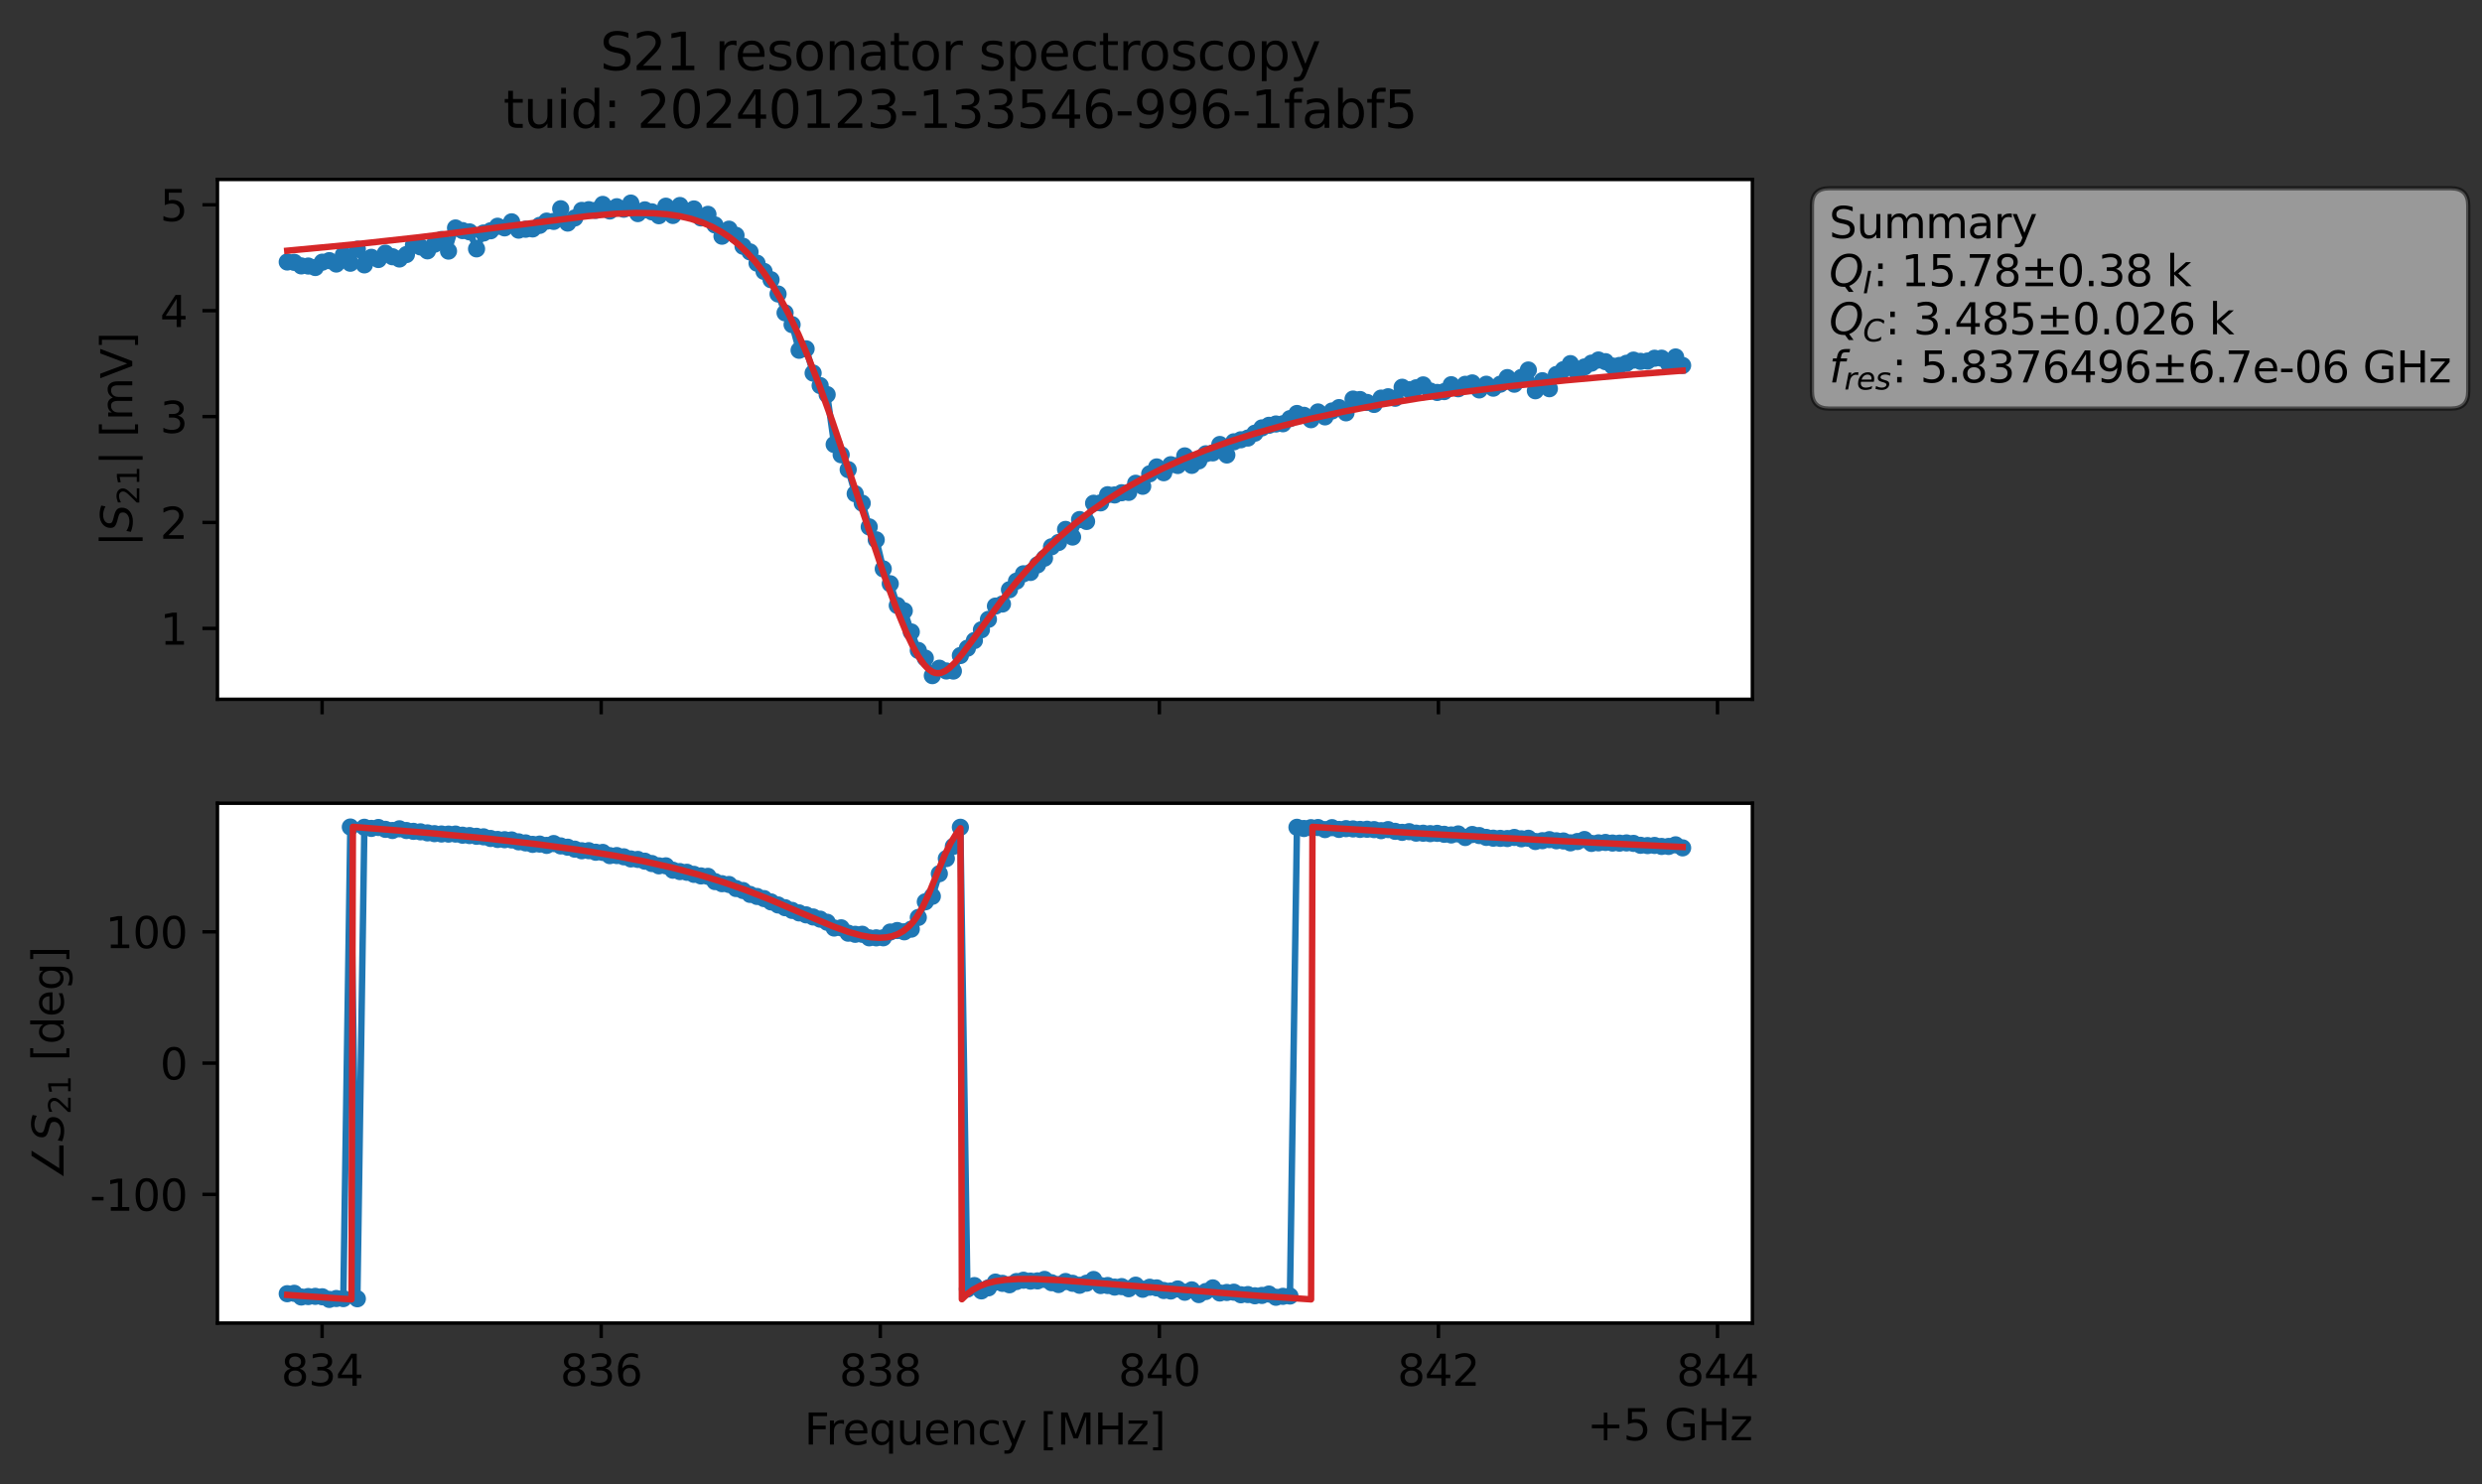 <?xml version="1.0" encoding="utf-8" standalone="no"?>
<!DOCTYPE svg PUBLIC "-//W3C//DTD SVG 1.1//EN"
  "http://www.w3.org/Graphics/SVG/1.1/DTD/svg11.dtd">
<svg xmlns:xlink="http://www.w3.org/1999/xlink" width="577.471pt" height="345.428pt" viewBox="0 0 577.471 345.428" xmlns="http://www.w3.org/2000/svg" version="1.1">
 <rect x="0" y="0" width="577.471" height="345.428" fill="#333333" stroke="none"/>
 <defs>
  <style type="text/css">*{stroke-linejoin: round; stroke-linecap: butt}</style>
 </defs>
 <g id="figure_1">
  <g id="patch_1">
   <path d="M 0 345.428 
L 577.471 345.428 
L 577.471 -0 
L 0 -0 
L 0 345.428 
z
" style="fill: none; opacity: 0"/>
  </g>
  <g id="axes_1">
   <g id="patch_2">
    <path d="M 50.595 162.72 
L 407.715 162.72 
L 407.715 41.76 
L 50.595 41.76 
z
" style="fill: #ffffff"/>
   </g>
   <g id="matplotlib.axis_1">
    <g id="xtick_1">
     <g id="line2d_1">
      <defs>
       <path id="md86ee23c81" d="M 0 0 
L 0 3.5 
" style="stroke: #000000; stroke-width: 0.8"/>
      </defs>
      <g>
       <use xlink:href="#md86ee23c81" x="74.944" y="162.72" style="stroke: #000000; stroke-width: 0.8"/>
      </g>
     </g>
    </g>
    <g id="xtick_2">
     <g id="line2d_2">
      <g>
       <use xlink:href="#md86ee23c81" x="139.875" y="162.72" style="stroke: #000000; stroke-width: 0.8"/>
      </g>
     </g>
    </g>
    <g id="xtick_3">
     <g id="line2d_3">
      <g>
       <use xlink:href="#md86ee23c81" x="204.806" y="162.72" style="stroke: #000000; stroke-width: 0.8"/>
      </g>
     </g>
    </g>
    <g id="xtick_4">
     <g id="line2d_4">
      <g>
       <use xlink:href="#md86ee23c81" x="269.737" y="162.72" style="stroke: #000000; stroke-width: 0.8"/>
      </g>
     </g>
    </g>
    <g id="xtick_5">
     <g id="line2d_5">
      <g>
       <use xlink:href="#md86ee23c81" x="334.668" y="162.72" style="stroke: #000000; stroke-width: 0.8"/>
      </g>
     </g>
    </g>
    <g id="xtick_6">
     <g id="line2d_6">
      <g>
       <use xlink:href="#md86ee23c81" x="399.599" y="162.72" style="stroke: #000000; stroke-width: 0.8"/>
      </g>
     </g>
    </g>
   </g>
   <g id="matplotlib.axis_2">
    <g id="ytick_1">
     <g id="line2d_7">
      <defs>
       <path id="m6cf81fd5a6" d="M 0 0 
L -3.5 0 
" style="stroke: #000000; stroke-width: 0.8"/>
      </defs>
      <g>
       <use xlink:href="#m6cf81fd5a6" x="50.595" y="146.227" style="stroke: #000000; stroke-width: 0.8"/>
      </g>
     </g>
     <g id="text_1">
      <!-- 1 -->
      <g transform="translate(37.233 150.026) scale(0.1 -0.1)">
       <defs>
        <path id="DejaVuSans-31" d="M 794 531 
L 1825 531 
L 1825 4091 
L 703 3866 
L 703 4441 
L 1819 4666 
L 2450 4666 
L 2450 531 
L 3481 531 
L 3481 0 
L 794 0 
L 794 531 
z
" transform="scale(0.016)"/>
       </defs>
       <use xlink:href="#DejaVuSans-31"/>
      </g>
     </g>
    </g>
    <g id="ytick_2">
     <g id="line2d_8">
      <g>
       <use xlink:href="#m6cf81fd5a6" x="50.595" y="121.583" style="stroke: #000000; stroke-width: 0.8"/>
      </g>
     </g>
     <g id="text_2">
      <!-- 2 -->
      <g transform="translate(37.233 125.383) scale(0.1 -0.1)">
       <defs>
        <path id="DejaVuSans-32" d="M 1228 531 
L 3431 531 
L 3431 0 
L 469 0 
L 469 531 
Q 828 903 1448 1529 
Q 2069 2156 2228 2338 
Q 2531 2678 2651 2914 
Q 2772 3150 2772 3378 
Q 2772 3750 2511 3984 
Q 2250 4219 1831 4219 
Q 1534 4219 1204 4116 
Q 875 4013 500 3803 
L 500 4441 
Q 881 4594 1212 4672 
Q 1544 4750 1819 4750 
Q 2544 4750 2975 4387 
Q 3406 4025 3406 3419 
Q 3406 3131 3298 2873 
Q 3191 2616 2906 2266 
Q 2828 2175 2409 1742 
Q 1991 1309 1228 531 
z
" transform="scale(0.016)"/>
       </defs>
       <use xlink:href="#DejaVuSans-32"/>
      </g>
     </g>
    </g>
    <g id="ytick_3">
     <g id="line2d_9">
      <g>
       <use xlink:href="#m6cf81fd5a6" x="50.595" y="96.94" style="stroke: #000000; stroke-width: 0.8"/>
      </g>
     </g>
     <g id="text_3">
      <!-- 3 -->
      <g transform="translate(37.233 100.739) scale(0.1 -0.1)">
       <defs>
        <path id="DejaVuSans-33" d="M 2597 2516 
Q 3050 2419 3304 2112 
Q 3559 1806 3559 1356 
Q 3559 666 3084 287 
Q 2609 -91 1734 -91 
Q 1441 -91 1130 -33 
Q 819 25 488 141 
L 488 750 
Q 750 597 1062 519 
Q 1375 441 1716 441 
Q 2309 441 2620 675 
Q 2931 909 2931 1356 
Q 2931 1769 2642 2001 
Q 2353 2234 1838 2234 
L 1294 2234 
L 1294 2753 
L 1863 2753 
Q 2328 2753 2575 2939 
Q 2822 3125 2822 3475 
Q 2822 3834 2567 4026 
Q 2313 4219 1838 4219 
Q 1578 4219 1281 4162 
Q 984 4106 628 3988 
L 628 4550 
Q 988 4650 1302 4700 
Q 1616 4750 1894 4750 
Q 2613 4750 3031 4423 
Q 3450 4097 3450 3541 
Q 3450 3153 3228 2886 
Q 3006 2619 2597 2516 
z
" transform="scale(0.016)"/>
       </defs>
       <use xlink:href="#DejaVuSans-33"/>
      </g>
     </g>
    </g>
    <g id="ytick_4">
     <g id="line2d_10">
      <g>
       <use xlink:href="#m6cf81fd5a6" x="50.595" y="72.297" style="stroke: #000000; stroke-width: 0.8"/>
      </g>
     </g>
     <g id="text_4">
      <!-- 4 -->
      <g transform="translate(37.233 76.096) scale(0.1 -0.1)">
       <defs>
        <path id="DejaVuSans-34" d="M 2419 4116 
L 825 1625 
L 2419 1625 
L 2419 4116 
z
M 2253 4666 
L 3047 4666 
L 3047 1625 
L 3713 1625 
L 3713 1100 
L 3047 1100 
L 3047 0 
L 2419 0 
L 2419 1100 
L 313 1100 
L 313 1709 
L 2253 4666 
z
" transform="scale(0.016)"/>
       </defs>
       <use xlink:href="#DejaVuSans-34"/>
      </g>
     </g>
    </g>
    <g id="ytick_5">
     <g id="line2d_11">
      <g>
       <use xlink:href="#m6cf81fd5a6" x="50.595" y="47.653" style="stroke: #000000; stroke-width: 0.8"/>
      </g>
     </g>
     <g id="text_5">
      <!-- 5 -->
      <g transform="translate(37.233 51.452) scale(0.1 -0.1)">
       <defs>
        <path id="DejaVuSans-35" d="M 691 4666 
L 3169 4666 
L 3169 4134 
L 1269 4134 
L 1269 2991 
Q 1406 3038 1543 3061 
Q 1681 3084 1819 3084 
Q 2600 3084 3056 2656 
Q 3513 2228 3513 1497 
Q 3513 744 3044 326 
Q 2575 -91 1722 -91 
Q 1428 -91 1123 -41 
Q 819 9 494 109 
L 494 744 
Q 775 591 1075 516 
Q 1375 441 1709 441 
Q 2250 441 2565 725 
Q 2881 1009 2881 1497 
Q 2881 1984 2565 2268 
Q 2250 2553 1709 2553 
Q 1456 2553 1204 2497 
Q 953 2441 691 2322 
L 691 4666 
z
" transform="scale(0.016)"/>
       </defs>
       <use xlink:href="#DejaVuSans-35"/>
      </g>
     </g>
    </g>
    <g id="text_6">
     <!-- $|S_{21}|$ [mV] -->
     <g transform="translate(30.833 127.19) rotate(-90) scale(0.1 -0.1)">
      <defs>
       <path id="DejaVuSans-7c" d="M 1344 4891 
L 1344 -1509 
L 813 -1509 
L 813 4891 
L 1344 4891 
z
" transform="scale(0.016)"/>
       <path id="DejaVuSans-Oblique-53" d="M 3859 4513 
L 3738 3897 
Q 3422 4066 3111 4152 
Q 2800 4238 2509 4238 
Q 1944 4238 1609 3991 
Q 1275 3744 1275 3334 
Q 1275 3109 1398 2989 
Q 1522 2869 2034 2731 
L 2413 2638 
Q 3053 2472 3303 2217 
Q 3553 1963 3553 1503 
Q 3553 797 2998 353 
Q 2444 -91 1538 -91 
Q 1166 -91 791 -17 
Q 416 56 38 206 
L 166 856 
Q 513 641 861 531 
Q 1209 422 1556 422 
Q 2147 422 2503 684 
Q 2859 947 2859 1369 
Q 2859 1650 2717 1795 
Q 2575 1941 2106 2059 
L 1728 2156 
Q 1081 2325 845 2545 
Q 609 2766 609 3163 
Q 609 3859 1145 4304 
Q 1681 4750 2541 4750 
Q 2875 4750 3203 4690 
Q 3531 4631 3859 4513 
z
" transform="scale(0.016)"/>
       <path id="DejaVuSans-20" transform="scale(0.016)"/>
       <path id="DejaVuSans-5b" d="M 550 4863 
L 1875 4863 
L 1875 4416 
L 1125 4416 
L 1125 -397 
L 1875 -397 
L 1875 -844 
L 550 -844 
L 550 4863 
z
" transform="scale(0.016)"/>
       <path id="DejaVuSans-6d" d="M 3328 2828 
Q 3544 3216 3844 3400 
Q 4144 3584 4550 3584 
Q 5097 3584 5394 3201 
Q 5691 2819 5691 2113 
L 5691 0 
L 5113 0 
L 5113 2094 
Q 5113 2597 4934 2840 
Q 4756 3084 4391 3084 
Q 3944 3084 3684 2787 
Q 3425 2491 3425 1978 
L 3425 0 
L 2847 0 
L 2847 2094 
Q 2847 2600 2669 2842 
Q 2491 3084 2119 3084 
Q 1678 3084 1418 2786 
Q 1159 2488 1159 1978 
L 1159 0 
L 581 0 
L 581 3500 
L 1159 3500 
L 1159 2956 
Q 1356 3278 1631 3431 
Q 1906 3584 2284 3584 
Q 2666 3584 2933 3390 
Q 3200 3197 3328 2828 
z
" transform="scale(0.016)"/>
       <path id="DejaVuSans-56" d="M 1831 0 
L 50 4666 
L 709 4666 
L 2188 738 
L 3669 4666 
L 4325 4666 
L 2547 0 
L 1831 0 
z
" transform="scale(0.016)"/>
       <path id="DejaVuSans-5d" d="M 1947 4863 
L 1947 -844 
L 622 -844 
L 622 -397 
L 1369 -397 
L 1369 4416 
L 622 4416 
L 622 4863 
L 1947 4863 
z
" transform="scale(0.016)"/>
      </defs>
      <use xlink:href="#DejaVuSans-7c" transform="translate(0 0.578)"/>
      <use xlink:href="#DejaVuSans-Oblique-53" transform="translate(33.691 0.578)"/>
      <use xlink:href="#DejaVuSans-32" transform="translate(97.168 -15.828) scale(0.7)"/>
      <use xlink:href="#DejaVuSans-31" transform="translate(141.704 -15.828) scale(0.7)"/>
      <use xlink:href="#DejaVuSans-7c" transform="translate(188.975 0.578)"/>
      <use xlink:href="#DejaVuSans-20" transform="translate(222.666 0.578)"/>
      <use xlink:href="#DejaVuSans-5b" transform="translate(254.453 0.578)"/>
      <use xlink:href="#DejaVuSans-6d" transform="translate(293.467 0.578)"/>
      <use xlink:href="#DejaVuSans-56" transform="translate(390.879 0.578)"/>
      <use xlink:href="#DejaVuSans-5d" transform="translate(459.287 0.578)"/>
     </g>
    </g>
   </g>
   <g id="line2d_12">
    <path d="M 66.828 60.966 
L 68.459 61.052 
L 70.091 61.875 
L 71.722 61.908 
L 73.354 62.253 
L 74.985 61.008 
L 76.617 60.651 
L 78.248 61.441 
L 79.879 59.352 
L 81.511 61.256 
L 83.142 57.993 
L 84.774 61.639 
L 86.405 59.878 
L 88.037 60.39 
L 89.668 58.913 
L 91.299 59.742 
L 92.931 60.268 
L 94.562 59.232 
L 96.194 57.048 
L 97.825 57.457 
L 99.457 58.37 
L 101.088 56.832 
L 102.719 55.733 
L 104.351 58.428 
L 105.982 53.049 
L 107.614 53.659 
L 109.245 53.96 
L 110.877 57.911 
L 112.508 54.223 
L 114.14 53.706 
L 115.771 52.643 
L 117.402 53.029 
L 119.034 51.621 
L 120.665 53.555 
L 122.297 53.341 
L 123.928 53.273 
L 125.56 52.445 
L 127.191 51.452 
L 128.822 51.522 
L 130.454 48.576 
L 132.085 51.91 
L 133.717 50.723 
L 135.348 48.96 
L 136.98 48.793 
L 138.611 48.946 
L 140.242 47.567 
L 141.874 49.098 
L 143.505 48.108 
L 145.137 48.688 
L 146.768 47.258 
L 148.4 49.707 
L 150.031 48.835 
L 151.662 49.294 
L 153.294 50.2 
L 154.925 47.983 
L 156.557 50.142 
L 158.188 47.82 
L 159.82 49.227 
L 161.451 48.621 
L 163.082 50.711 
L 164.714 49.877 
L 167.977 54.966 
L 169.608 53.327 
L 171.24 54.76 
L 172.871 57.302 
L 174.502 58.621 
L 176.134 61.242 
L 179.397 65.093 
L 181.028 68.413 
L 182.66 72.801 
L 184.291 75.543 
L 185.922 81.507 
L 187.554 81.173 
L 189.185 86.817 
L 190.817 89.722 
L 192.448 91.822 
L 194.08 103.435 
L 195.711 105.826 
L 197.342 109.276 
L 198.974 114.895 
L 200.605 117.087 
L 202.237 122.61 
L 203.868 125.614 
L 205.5 132.381 
L 207.131 135.84 
L 208.762 140.894 
L 210.394 142.15 
L 212.025 147.056 
L 213.657 151.359 
L 215.288 153.144 
L 216.92 157.222 
L 218.551 155.491 
L 220.182 156.136 
L 221.814 156.157 
L 223.445 152.538 
L 226.708 149.054 
L 229.971 144.124 
L 231.602 141.036 
L 233.234 140.555 
L 234.865 137.227 
L 236.497 135.23 
L 238.128 133.519 
L 239.76 133.21 
L 241.391 131.445 
L 243.022 129.885 
L 244.654 127.236 
L 246.285 126.237 
L 247.917 123.193 
L 249.548 124.972 
L 251.18 120.904 
L 252.811 121.34 
L 254.442 117.107 
L 256.074 117.018 
L 257.705 115.125 
L 259.337 115.174 
L 260.968 114.662 
L 262.6 114.582 
L 264.231 112.455 
L 265.862 113.159 
L 267.494 110.256 
L 269.125 108.654 
L 270.757 110.003 
L 272.388 108.139 
L 274.02 108.321 
L 275.651 106.084 
L 277.282 108.293 
L 278.914 107.247 
L 280.545 105.596 
L 282.177 105.382 
L 283.808 103.432 
L 285.44 105.877 
L 287.071 102.81 
L 290.334 101.935 
L 293.597 99.574 
L 295.228 98.971 
L 296.86 98.661 
L 298.491 98.609 
L 301.754 96.219 
L 303.385 96.645 
L 305.017 97.664 
L 306.648 95.857 
L 308.28 97.009 
L 309.911 95.635 
L 311.543 94.848 
L 313.174 96.067 
L 314.805 92.863 
L 316.437 92.973 
L 318.068 93.648 
L 319.7 94.113 
L 321.331 92.64 
L 322.963 92.325 
L 324.594 92.675 
L 326.225 90.115 
L 327.857 90.684 
L 329.488 90.245 
L 331.12 89.568 
L 332.751 90.984 
L 334.383 91.322 
L 336.014 91.127 
L 337.645 89.527 
L 339.277 90.465 
L 340.908 89.431 
L 342.54 89.107 
L 344.171 90.736 
L 345.803 89.413 
L 347.434 90.329 
L 349.065 89.397 
L 350.697 87.865 
L 352.328 89.404 
L 355.591 86.1 
L 357.223 90.931 
L 358.854 88.594 
L 360.485 90.456 
L 362.117 87.144 
L 363.748 86.02 
L 365.38 84.616 
L 367.011 86.742 
L 368.643 85.396 
L 370.274 84.503 
L 371.905 83.774 
L 373.537 84.162 
L 375.168 85.174 
L 376.8 85.04 
L 378.431 84.534 
L 380.063 83.799 
L 381.694 84.093 
L 383.325 84.015 
L 384.957 83.365 
L 386.588 83.35 
L 388.22 84.62 
L 389.851 83.068 
L 391.483 85.037 
L 391.483 85.037 
" clip-path="url(#pcbdcf3693f)" style="fill: none; stroke: #1f77b4; stroke-width: 1.5; stroke-linecap: square"/>
    <defs>
     <path id="m7823609085" d="M 0 1.5 
C 0.398 1.5 0.779 1.342 1.061 1.061 
C 1.342 0.779 1.5 0.398 1.5 0 
C 1.5 -0.398 1.342 -0.779 1.061 -1.061 
C 0.779 -1.342 0.398 -1.5 0 -1.5 
C -0.398 -1.5 -0.779 -1.342 -1.061 -1.061 
C -1.342 -0.779 -1.5 -0.398 -1.5 0 
C -1.5 0.398 -1.342 0.779 -1.061 1.061 
C -0.779 1.342 -0.398 1.5 0 1.5 
z
" style="stroke: #1f77b4"/>
    </defs>
    <g clip-path="url(#pcbdcf3693f)">
     <use xlink:href="#m7823609085" x="66.828" y="60.966" style="fill: #1f77b4; stroke: #1f77b4"/>
     <use xlink:href="#m7823609085" x="68.459" y="61.052" style="fill: #1f77b4; stroke: #1f77b4"/>
     <use xlink:href="#m7823609085" x="70.091" y="61.875" style="fill: #1f77b4; stroke: #1f77b4"/>
     <use xlink:href="#m7823609085" x="71.722" y="61.908" style="fill: #1f77b4; stroke: #1f77b4"/>
     <use xlink:href="#m7823609085" x="73.354" y="62.253" style="fill: #1f77b4; stroke: #1f77b4"/>
     <use xlink:href="#m7823609085" x="74.985" y="61.008" style="fill: #1f77b4; stroke: #1f77b4"/>
     <use xlink:href="#m7823609085" x="76.617" y="60.651" style="fill: #1f77b4; stroke: #1f77b4"/>
     <use xlink:href="#m7823609085" x="78.248" y="61.441" style="fill: #1f77b4; stroke: #1f77b4"/>
     <use xlink:href="#m7823609085" x="79.879" y="59.352" style="fill: #1f77b4; stroke: #1f77b4"/>
     <use xlink:href="#m7823609085" x="81.511" y="61.256" style="fill: #1f77b4; stroke: #1f77b4"/>
     <use xlink:href="#m7823609085" x="83.142" y="57.993" style="fill: #1f77b4; stroke: #1f77b4"/>
     <use xlink:href="#m7823609085" x="84.774" y="61.639" style="fill: #1f77b4; stroke: #1f77b4"/>
     <use xlink:href="#m7823609085" x="86.405" y="59.878" style="fill: #1f77b4; stroke: #1f77b4"/>
     <use xlink:href="#m7823609085" x="88.037" y="60.39" style="fill: #1f77b4; stroke: #1f77b4"/>
     <use xlink:href="#m7823609085" x="89.668" y="58.913" style="fill: #1f77b4; stroke: #1f77b4"/>
     <use xlink:href="#m7823609085" x="91.299" y="59.742" style="fill: #1f77b4; stroke: #1f77b4"/>
     <use xlink:href="#m7823609085" x="92.931" y="60.268" style="fill: #1f77b4; stroke: #1f77b4"/>
     <use xlink:href="#m7823609085" x="94.562" y="59.232" style="fill: #1f77b4; stroke: #1f77b4"/>
     <use xlink:href="#m7823609085" x="96.194" y="57.048" style="fill: #1f77b4; stroke: #1f77b4"/>
     <use xlink:href="#m7823609085" x="97.825" y="57.457" style="fill: #1f77b4; stroke: #1f77b4"/>
     <use xlink:href="#m7823609085" x="99.457" y="58.37" style="fill: #1f77b4; stroke: #1f77b4"/>
     <use xlink:href="#m7823609085" x="101.088" y="56.832" style="fill: #1f77b4; stroke: #1f77b4"/>
     <use xlink:href="#m7823609085" x="102.719" y="55.733" style="fill: #1f77b4; stroke: #1f77b4"/>
     <use xlink:href="#m7823609085" x="104.351" y="58.428" style="fill: #1f77b4; stroke: #1f77b4"/>
     <use xlink:href="#m7823609085" x="105.982" y="53.049" style="fill: #1f77b4; stroke: #1f77b4"/>
     <use xlink:href="#m7823609085" x="107.614" y="53.659" style="fill: #1f77b4; stroke: #1f77b4"/>
     <use xlink:href="#m7823609085" x="109.245" y="53.96" style="fill: #1f77b4; stroke: #1f77b4"/>
     <use xlink:href="#m7823609085" x="110.877" y="57.911" style="fill: #1f77b4; stroke: #1f77b4"/>
     <use xlink:href="#m7823609085" x="112.508" y="54.223" style="fill: #1f77b4; stroke: #1f77b4"/>
     <use xlink:href="#m7823609085" x="114.14" y="53.706" style="fill: #1f77b4; stroke: #1f77b4"/>
     <use xlink:href="#m7823609085" x="115.771" y="52.643" style="fill: #1f77b4; stroke: #1f77b4"/>
     <use xlink:href="#m7823609085" x="117.402" y="53.029" style="fill: #1f77b4; stroke: #1f77b4"/>
     <use xlink:href="#m7823609085" x="119.034" y="51.621" style="fill: #1f77b4; stroke: #1f77b4"/>
     <use xlink:href="#m7823609085" x="120.665" y="53.555" style="fill: #1f77b4; stroke: #1f77b4"/>
     <use xlink:href="#m7823609085" x="122.297" y="53.341" style="fill: #1f77b4; stroke: #1f77b4"/>
     <use xlink:href="#m7823609085" x="123.928" y="53.273" style="fill: #1f77b4; stroke: #1f77b4"/>
     <use xlink:href="#m7823609085" x="125.56" y="52.445" style="fill: #1f77b4; stroke: #1f77b4"/>
     <use xlink:href="#m7823609085" x="127.191" y="51.452" style="fill: #1f77b4; stroke: #1f77b4"/>
     <use xlink:href="#m7823609085" x="128.822" y="51.522" style="fill: #1f77b4; stroke: #1f77b4"/>
     <use xlink:href="#m7823609085" x="130.454" y="48.576" style="fill: #1f77b4; stroke: #1f77b4"/>
     <use xlink:href="#m7823609085" x="132.085" y="51.91" style="fill: #1f77b4; stroke: #1f77b4"/>
     <use xlink:href="#m7823609085" x="133.717" y="50.723" style="fill: #1f77b4; stroke: #1f77b4"/>
     <use xlink:href="#m7823609085" x="135.348" y="48.96" style="fill: #1f77b4; stroke: #1f77b4"/>
     <use xlink:href="#m7823609085" x="136.98" y="48.793" style="fill: #1f77b4; stroke: #1f77b4"/>
     <use xlink:href="#m7823609085" x="138.611" y="48.946" style="fill: #1f77b4; stroke: #1f77b4"/>
     <use xlink:href="#m7823609085" x="140.242" y="47.567" style="fill: #1f77b4; stroke: #1f77b4"/>
     <use xlink:href="#m7823609085" x="141.874" y="49.098" style="fill: #1f77b4; stroke: #1f77b4"/>
     <use xlink:href="#m7823609085" x="143.505" y="48.108" style="fill: #1f77b4; stroke: #1f77b4"/>
     <use xlink:href="#m7823609085" x="145.137" y="48.688" style="fill: #1f77b4; stroke: #1f77b4"/>
     <use xlink:href="#m7823609085" x="146.768" y="47.258" style="fill: #1f77b4; stroke: #1f77b4"/>
     <use xlink:href="#m7823609085" x="148.4" y="49.707" style="fill: #1f77b4; stroke: #1f77b4"/>
     <use xlink:href="#m7823609085" x="150.031" y="48.835" style="fill: #1f77b4; stroke: #1f77b4"/>
     <use xlink:href="#m7823609085" x="151.662" y="49.294" style="fill: #1f77b4; stroke: #1f77b4"/>
     <use xlink:href="#m7823609085" x="153.294" y="50.2" style="fill: #1f77b4; stroke: #1f77b4"/>
     <use xlink:href="#m7823609085" x="154.925" y="47.983" style="fill: #1f77b4; stroke: #1f77b4"/>
     <use xlink:href="#m7823609085" x="156.557" y="50.142" style="fill: #1f77b4; stroke: #1f77b4"/>
     <use xlink:href="#m7823609085" x="158.188" y="47.82" style="fill: #1f77b4; stroke: #1f77b4"/>
     <use xlink:href="#m7823609085" x="159.82" y="49.227" style="fill: #1f77b4; stroke: #1f77b4"/>
     <use xlink:href="#m7823609085" x="161.451" y="48.621" style="fill: #1f77b4; stroke: #1f77b4"/>
     <use xlink:href="#m7823609085" x="163.082" y="50.711" style="fill: #1f77b4; stroke: #1f77b4"/>
     <use xlink:href="#m7823609085" x="164.714" y="49.877" style="fill: #1f77b4; stroke: #1f77b4"/>
     <use xlink:href="#m7823609085" x="166.345" y="52.345" style="fill: #1f77b4; stroke: #1f77b4"/>
     <use xlink:href="#m7823609085" x="167.977" y="54.966" style="fill: #1f77b4; stroke: #1f77b4"/>
     <use xlink:href="#m7823609085" x="169.608" y="53.327" style="fill: #1f77b4; stroke: #1f77b4"/>
     <use xlink:href="#m7823609085" x="171.24" y="54.76" style="fill: #1f77b4; stroke: #1f77b4"/>
     <use xlink:href="#m7823609085" x="172.871" y="57.302" style="fill: #1f77b4; stroke: #1f77b4"/>
     <use xlink:href="#m7823609085" x="174.502" y="58.621" style="fill: #1f77b4; stroke: #1f77b4"/>
     <use xlink:href="#m7823609085" x="176.134" y="61.242" style="fill: #1f77b4; stroke: #1f77b4"/>
     <use xlink:href="#m7823609085" x="177.765" y="63.156" style="fill: #1f77b4; stroke: #1f77b4"/>
     <use xlink:href="#m7823609085" x="179.397" y="65.093" style="fill: #1f77b4; stroke: #1f77b4"/>
     <use xlink:href="#m7823609085" x="181.028" y="68.413" style="fill: #1f77b4; stroke: #1f77b4"/>
     <use xlink:href="#m7823609085" x="182.66" y="72.801" style="fill: #1f77b4; stroke: #1f77b4"/>
     <use xlink:href="#m7823609085" x="184.291" y="75.543" style="fill: #1f77b4; stroke: #1f77b4"/>
     <use xlink:href="#m7823609085" x="185.922" y="81.507" style="fill: #1f77b4; stroke: #1f77b4"/>
     <use xlink:href="#m7823609085" x="187.554" y="81.173" style="fill: #1f77b4; stroke: #1f77b4"/>
     <use xlink:href="#m7823609085" x="189.185" y="86.817" style="fill: #1f77b4; stroke: #1f77b4"/>
     <use xlink:href="#m7823609085" x="190.817" y="89.722" style="fill: #1f77b4; stroke: #1f77b4"/>
     <use xlink:href="#m7823609085" x="192.448" y="91.822" style="fill: #1f77b4; stroke: #1f77b4"/>
     <use xlink:href="#m7823609085" x="194.08" y="103.435" style="fill: #1f77b4; stroke: #1f77b4"/>
     <use xlink:href="#m7823609085" x="195.711" y="105.826" style="fill: #1f77b4; stroke: #1f77b4"/>
     <use xlink:href="#m7823609085" x="197.342" y="109.276" style="fill: #1f77b4; stroke: #1f77b4"/>
     <use xlink:href="#m7823609085" x="198.974" y="114.895" style="fill: #1f77b4; stroke: #1f77b4"/>
     <use xlink:href="#m7823609085" x="200.605" y="117.087" style="fill: #1f77b4; stroke: #1f77b4"/>
     <use xlink:href="#m7823609085" x="202.237" y="122.61" style="fill: #1f77b4; stroke: #1f77b4"/>
     <use xlink:href="#m7823609085" x="203.868" y="125.614" style="fill: #1f77b4; stroke: #1f77b4"/>
     <use xlink:href="#m7823609085" x="205.5" y="132.381" style="fill: #1f77b4; stroke: #1f77b4"/>
     <use xlink:href="#m7823609085" x="207.131" y="135.84" style="fill: #1f77b4; stroke: #1f77b4"/>
     <use xlink:href="#m7823609085" x="208.762" y="140.894" style="fill: #1f77b4; stroke: #1f77b4"/>
     <use xlink:href="#m7823609085" x="210.394" y="142.15" style="fill: #1f77b4; stroke: #1f77b4"/>
     <use xlink:href="#m7823609085" x="212.025" y="147.056" style="fill: #1f77b4; stroke: #1f77b4"/>
     <use xlink:href="#m7823609085" x="213.657" y="151.359" style="fill: #1f77b4; stroke: #1f77b4"/>
     <use xlink:href="#m7823609085" x="215.288" y="153.144" style="fill: #1f77b4; stroke: #1f77b4"/>
     <use xlink:href="#m7823609085" x="216.92" y="157.222" style="fill: #1f77b4; stroke: #1f77b4"/>
     <use xlink:href="#m7823609085" x="218.551" y="155.491" style="fill: #1f77b4; stroke: #1f77b4"/>
     <use xlink:href="#m7823609085" x="220.182" y="156.136" style="fill: #1f77b4; stroke: #1f77b4"/>
     <use xlink:href="#m7823609085" x="221.814" y="156.157" style="fill: #1f77b4; stroke: #1f77b4"/>
     <use xlink:href="#m7823609085" x="223.445" y="152.538" style="fill: #1f77b4; stroke: #1f77b4"/>
     <use xlink:href="#m7823609085" x="225.077" y="150.839" style="fill: #1f77b4; stroke: #1f77b4"/>
     <use xlink:href="#m7823609085" x="226.708" y="149.054" style="fill: #1f77b4; stroke: #1f77b4"/>
     <use xlink:href="#m7823609085" x="228.34" y="146.553" style="fill: #1f77b4; stroke: #1f77b4"/>
     <use xlink:href="#m7823609085" x="229.971" y="144.124" style="fill: #1f77b4; stroke: #1f77b4"/>
     <use xlink:href="#m7823609085" x="231.602" y="141.036" style="fill: #1f77b4; stroke: #1f77b4"/>
     <use xlink:href="#m7823609085" x="233.234" y="140.555" style="fill: #1f77b4; stroke: #1f77b4"/>
     <use xlink:href="#m7823609085" x="234.865" y="137.227" style="fill: #1f77b4; stroke: #1f77b4"/>
     <use xlink:href="#m7823609085" x="236.497" y="135.23" style="fill: #1f77b4; stroke: #1f77b4"/>
     <use xlink:href="#m7823609085" x="238.128" y="133.519" style="fill: #1f77b4; stroke: #1f77b4"/>
     <use xlink:href="#m7823609085" x="239.76" y="133.21" style="fill: #1f77b4; stroke: #1f77b4"/>
     <use xlink:href="#m7823609085" x="241.391" y="131.445" style="fill: #1f77b4; stroke: #1f77b4"/>
     <use xlink:href="#m7823609085" x="243.022" y="129.885" style="fill: #1f77b4; stroke: #1f77b4"/>
     <use xlink:href="#m7823609085" x="244.654" y="127.236" style="fill: #1f77b4; stroke: #1f77b4"/>
     <use xlink:href="#m7823609085" x="246.285" y="126.237" style="fill: #1f77b4; stroke: #1f77b4"/>
     <use xlink:href="#m7823609085" x="247.917" y="123.193" style="fill: #1f77b4; stroke: #1f77b4"/>
     <use xlink:href="#m7823609085" x="249.548" y="124.972" style="fill: #1f77b4; stroke: #1f77b4"/>
     <use xlink:href="#m7823609085" x="251.18" y="120.904" style="fill: #1f77b4; stroke: #1f77b4"/>
     <use xlink:href="#m7823609085" x="252.811" y="121.34" style="fill: #1f77b4; stroke: #1f77b4"/>
     <use xlink:href="#m7823609085" x="254.442" y="117.107" style="fill: #1f77b4; stroke: #1f77b4"/>
     <use xlink:href="#m7823609085" x="256.074" y="117.018" style="fill: #1f77b4; stroke: #1f77b4"/>
     <use xlink:href="#m7823609085" x="257.705" y="115.125" style="fill: #1f77b4; stroke: #1f77b4"/>
     <use xlink:href="#m7823609085" x="259.337" y="115.174" style="fill: #1f77b4; stroke: #1f77b4"/>
     <use xlink:href="#m7823609085" x="260.968" y="114.662" style="fill: #1f77b4; stroke: #1f77b4"/>
     <use xlink:href="#m7823609085" x="262.6" y="114.582" style="fill: #1f77b4; stroke: #1f77b4"/>
     <use xlink:href="#m7823609085" x="264.231" y="112.455" style="fill: #1f77b4; stroke: #1f77b4"/>
     <use xlink:href="#m7823609085" x="265.862" y="113.159" style="fill: #1f77b4; stroke: #1f77b4"/>
     <use xlink:href="#m7823609085" x="267.494" y="110.256" style="fill: #1f77b4; stroke: #1f77b4"/>
     <use xlink:href="#m7823609085" x="269.125" y="108.654" style="fill: #1f77b4; stroke: #1f77b4"/>
     <use xlink:href="#m7823609085" x="270.757" y="110.003" style="fill: #1f77b4; stroke: #1f77b4"/>
     <use xlink:href="#m7823609085" x="272.388" y="108.139" style="fill: #1f77b4; stroke: #1f77b4"/>
     <use xlink:href="#m7823609085" x="274.02" y="108.321" style="fill: #1f77b4; stroke: #1f77b4"/>
     <use xlink:href="#m7823609085" x="275.651" y="106.084" style="fill: #1f77b4; stroke: #1f77b4"/>
     <use xlink:href="#m7823609085" x="277.282" y="108.293" style="fill: #1f77b4; stroke: #1f77b4"/>
     <use xlink:href="#m7823609085" x="278.914" y="107.247" style="fill: #1f77b4; stroke: #1f77b4"/>
     <use xlink:href="#m7823609085" x="280.545" y="105.596" style="fill: #1f77b4; stroke: #1f77b4"/>
     <use xlink:href="#m7823609085" x="282.177" y="105.382" style="fill: #1f77b4; stroke: #1f77b4"/>
     <use xlink:href="#m7823609085" x="283.808" y="103.432" style="fill: #1f77b4; stroke: #1f77b4"/>
     <use xlink:href="#m7823609085" x="285.44" y="105.877" style="fill: #1f77b4; stroke: #1f77b4"/>
     <use xlink:href="#m7823609085" x="287.071" y="102.81" style="fill: #1f77b4; stroke: #1f77b4"/>
     <use xlink:href="#m7823609085" x="288.703" y="102.336" style="fill: #1f77b4; stroke: #1f77b4"/>
     <use xlink:href="#m7823609085" x="290.334" y="101.935" style="fill: #1f77b4; stroke: #1f77b4"/>
     <use xlink:href="#m7823609085" x="291.965" y="100.803" style="fill: #1f77b4; stroke: #1f77b4"/>
     <use xlink:href="#m7823609085" x="293.597" y="99.574" style="fill: #1f77b4; stroke: #1f77b4"/>
     <use xlink:href="#m7823609085" x="295.228" y="98.971" style="fill: #1f77b4; stroke: #1f77b4"/>
     <use xlink:href="#m7823609085" x="296.86" y="98.661" style="fill: #1f77b4; stroke: #1f77b4"/>
     <use xlink:href="#m7823609085" x="298.491" y="98.609" style="fill: #1f77b4; stroke: #1f77b4"/>
     <use xlink:href="#m7823609085" x="300.123" y="97.413" style="fill: #1f77b4; stroke: #1f77b4"/>
     <use xlink:href="#m7823609085" x="301.754" y="96.219" style="fill: #1f77b4; stroke: #1f77b4"/>
     <use xlink:href="#m7823609085" x="303.385" y="96.645" style="fill: #1f77b4; stroke: #1f77b4"/>
     <use xlink:href="#m7823609085" x="305.017" y="97.664" style="fill: #1f77b4; stroke: #1f77b4"/>
     <use xlink:href="#m7823609085" x="306.648" y="95.857" style="fill: #1f77b4; stroke: #1f77b4"/>
     <use xlink:href="#m7823609085" x="308.28" y="97.009" style="fill: #1f77b4; stroke: #1f77b4"/>
     <use xlink:href="#m7823609085" x="309.911" y="95.635" style="fill: #1f77b4; stroke: #1f77b4"/>
     <use xlink:href="#m7823609085" x="311.543" y="94.848" style="fill: #1f77b4; stroke: #1f77b4"/>
     <use xlink:href="#m7823609085" x="313.174" y="96.067" style="fill: #1f77b4; stroke: #1f77b4"/>
     <use xlink:href="#m7823609085" x="314.805" y="92.863" style="fill: #1f77b4; stroke: #1f77b4"/>
     <use xlink:href="#m7823609085" x="316.437" y="92.973" style="fill: #1f77b4; stroke: #1f77b4"/>
     <use xlink:href="#m7823609085" x="318.068" y="93.648" style="fill: #1f77b4; stroke: #1f77b4"/>
     <use xlink:href="#m7823609085" x="319.7" y="94.113" style="fill: #1f77b4; stroke: #1f77b4"/>
     <use xlink:href="#m7823609085" x="321.331" y="92.64" style="fill: #1f77b4; stroke: #1f77b4"/>
     <use xlink:href="#m7823609085" x="322.963" y="92.325" style="fill: #1f77b4; stroke: #1f77b4"/>
     <use xlink:href="#m7823609085" x="324.594" y="92.675" style="fill: #1f77b4; stroke: #1f77b4"/>
     <use xlink:href="#m7823609085" x="326.225" y="90.115" style="fill: #1f77b4; stroke: #1f77b4"/>
     <use xlink:href="#m7823609085" x="327.857" y="90.684" style="fill: #1f77b4; stroke: #1f77b4"/>
     <use xlink:href="#m7823609085" x="329.488" y="90.245" style="fill: #1f77b4; stroke: #1f77b4"/>
     <use xlink:href="#m7823609085" x="331.12" y="89.568" style="fill: #1f77b4; stroke: #1f77b4"/>
     <use xlink:href="#m7823609085" x="332.751" y="90.984" style="fill: #1f77b4; stroke: #1f77b4"/>
     <use xlink:href="#m7823609085" x="334.383" y="91.322" style="fill: #1f77b4; stroke: #1f77b4"/>
     <use xlink:href="#m7823609085" x="336.014" y="91.127" style="fill: #1f77b4; stroke: #1f77b4"/>
     <use xlink:href="#m7823609085" x="337.645" y="89.527" style="fill: #1f77b4; stroke: #1f77b4"/>
     <use xlink:href="#m7823609085" x="339.277" y="90.465" style="fill: #1f77b4; stroke: #1f77b4"/>
     <use xlink:href="#m7823609085" x="340.908" y="89.431" style="fill: #1f77b4; stroke: #1f77b4"/>
     <use xlink:href="#m7823609085" x="342.54" y="89.107" style="fill: #1f77b4; stroke: #1f77b4"/>
     <use xlink:href="#m7823609085" x="344.171" y="90.736" style="fill: #1f77b4; stroke: #1f77b4"/>
     <use xlink:href="#m7823609085" x="345.803" y="89.413" style="fill: #1f77b4; stroke: #1f77b4"/>
     <use xlink:href="#m7823609085" x="347.434" y="90.329" style="fill: #1f77b4; stroke: #1f77b4"/>
     <use xlink:href="#m7823609085" x="349.065" y="89.397" style="fill: #1f77b4; stroke: #1f77b4"/>
     <use xlink:href="#m7823609085" x="350.697" y="87.865" style="fill: #1f77b4; stroke: #1f77b4"/>
     <use xlink:href="#m7823609085" x="352.328" y="89.404" style="fill: #1f77b4; stroke: #1f77b4"/>
     <use xlink:href="#m7823609085" x="353.96" y="87.821" style="fill: #1f77b4; stroke: #1f77b4"/>
     <use xlink:href="#m7823609085" x="355.591" y="86.1" style="fill: #1f77b4; stroke: #1f77b4"/>
     <use xlink:href="#m7823609085" x="357.223" y="90.931" style="fill: #1f77b4; stroke: #1f77b4"/>
     <use xlink:href="#m7823609085" x="358.854" y="88.594" style="fill: #1f77b4; stroke: #1f77b4"/>
     <use xlink:href="#m7823609085" x="360.485" y="90.456" style="fill: #1f77b4; stroke: #1f77b4"/>
     <use xlink:href="#m7823609085" x="362.117" y="87.144" style="fill: #1f77b4; stroke: #1f77b4"/>
     <use xlink:href="#m7823609085" x="363.748" y="86.02" style="fill: #1f77b4; stroke: #1f77b4"/>
     <use xlink:href="#m7823609085" x="365.38" y="84.616" style="fill: #1f77b4; stroke: #1f77b4"/>
     <use xlink:href="#m7823609085" x="367.011" y="86.742" style="fill: #1f77b4; stroke: #1f77b4"/>
     <use xlink:href="#m7823609085" x="368.643" y="85.396" style="fill: #1f77b4; stroke: #1f77b4"/>
     <use xlink:href="#m7823609085" x="370.274" y="84.503" style="fill: #1f77b4; stroke: #1f77b4"/>
     <use xlink:href="#m7823609085" x="371.905" y="83.774" style="fill: #1f77b4; stroke: #1f77b4"/>
     <use xlink:href="#m7823609085" x="373.537" y="84.162" style="fill: #1f77b4; stroke: #1f77b4"/>
     <use xlink:href="#m7823609085" x="375.168" y="85.174" style="fill: #1f77b4; stroke: #1f77b4"/>
     <use xlink:href="#m7823609085" x="376.8" y="85.04" style="fill: #1f77b4; stroke: #1f77b4"/>
     <use xlink:href="#m7823609085" x="378.431" y="84.534" style="fill: #1f77b4; stroke: #1f77b4"/>
     <use xlink:href="#m7823609085" x="380.063" y="83.799" style="fill: #1f77b4; stroke: #1f77b4"/>
     <use xlink:href="#m7823609085" x="381.694" y="84.093" style="fill: #1f77b4; stroke: #1f77b4"/>
     <use xlink:href="#m7823609085" x="383.325" y="84.015" style="fill: #1f77b4; stroke: #1f77b4"/>
     <use xlink:href="#m7823609085" x="384.957" y="83.365" style="fill: #1f77b4; stroke: #1f77b4"/>
     <use xlink:href="#m7823609085" x="386.588" y="83.35" style="fill: #1f77b4; stroke: #1f77b4"/>
     <use xlink:href="#m7823609085" x="388.22" y="84.62" style="fill: #1f77b4; stroke: #1f77b4"/>
     <use xlink:href="#m7823609085" x="389.851" y="83.068" style="fill: #1f77b4; stroke: #1f77b4"/>
     <use xlink:href="#m7823609085" x="391.483" y="85.037" style="fill: #1f77b4; stroke: #1f77b4"/>
    </g>
   </g>
   <g id="line2d_13">
    <path d="M 66.828 58.343 
L 82.427 56.867 
L 97.376 55.227 
L 112.975 53.287 
L 136.699 50.303 
L 143.198 49.748 
L 148.073 49.553 
L 151.973 49.614 
L 155.222 49.871 
L 158.147 50.314 
L 160.747 50.918 
L 163.347 51.766 
L 165.622 52.748 
L 167.897 53.994 
L 169.847 55.303 
L 171.796 56.865 
L 173.746 58.709 
L 175.696 60.864 
L 177.646 63.357 
L 179.596 66.212 
L 181.546 69.449 
L 183.496 73.081 
L 185.771 77.821 
L 188.045 83.087 
L 190.645 89.702 
L 193.57 97.789 
L 197.47 109.307 
L 205.919 134.508 
L 208.519 141.53 
L 210.794 147.048 
L 212.419 150.479 
L 213.719 152.809 
L 215.019 154.67 
L 215.994 155.695 
L 216.969 156.361 
L 217.619 156.596 
L 218.268 156.663 
L 218.918 156.57 
L 219.893 156.157 
L 220.868 155.464 
L 222.168 154.209 
L 223.793 152.283 
L 226.393 148.797 
L 233.218 139.494 
L 236.792 135.063 
L 240.042 131.374 
L 243.292 128 
L 246.542 124.922 
L 250.116 121.846 
L 253.691 119.063 
L 257.591 116.323 
L 261.491 113.854 
L 265.716 111.448 
L 270.265 109.126 
L 275.14 106.907 
L 280.34 104.8 
L 285.864 102.813 
L 291.714 100.948 
L 298.213 99.117 
L 305.038 97.425 
L 312.513 95.797 
L 320.962 94.19 
L 330.061 92.687 
L 340.136 91.247 
L 351.51 89.849 
L 364.184 88.518 
L 378.483 87.244 
L 391.483 86.251 
L 391.483 86.251 
" clip-path="url(#pcbdcf3693f)" style="fill: none; stroke: #d62728; stroke-width: 1.5; stroke-linecap: square"/>
   </g>
   <g id="patch_3">
    <path d="M 50.595 162.72 
L 50.595 41.76 
" style="fill: none; stroke: #000000; stroke-width: 0.8; stroke-linejoin: miter; stroke-linecap: square"/>
   </g>
   <g id="patch_4">
    <path d="M 407.715 162.72 
L 407.715 41.76 
" style="fill: none; stroke: #000000; stroke-width: 0.8; stroke-linejoin: miter; stroke-linecap: square"/>
   </g>
   <g id="patch_5">
    <path d="M 50.595 162.72 
L 407.715 162.72 
" style="fill: none; stroke: #000000; stroke-width: 0.8; stroke-linejoin: miter; stroke-linecap: square"/>
   </g>
   <g id="patch_6">
    <path d="M 50.595 41.76 
L 407.715 41.76 
" style="fill: none; stroke: #000000; stroke-width: 0.8; stroke-linejoin: miter; stroke-linecap: square"/>
   </g>
   <g id="text_7">
    <g id="patch_7">
     <path d="M 425.571 95.08 
L 570.271 95.08 
Q 574.271 95.08 574.271 91.08 
L 574.271 47.808 
Q 574.271 43.808 570.271 43.808 
L 425.571 43.808 
Q 421.571 43.808 421.571 47.808 
L 421.571 91.08 
Q 421.571 95.08 425.571 95.08 
z
" style="fill: #ffffff; opacity: 0.5; stroke: #000000; stroke-linejoin: miter"/>
    </g>
    <!-- Summary -->
    <g transform="translate(425.571 55.406) scale(0.1 -0.1)">
     <defs>
      <path id="DejaVuSans-53" d="M 3425 4513 
L 3425 3897 
Q 3066 4069 2747 4153 
Q 2428 4238 2131 4238 
Q 1616 4238 1336 4038 
Q 1056 3838 1056 3469 
Q 1056 3159 1242 3001 
Q 1428 2844 1947 2747 
L 2328 2669 
Q 3034 2534 3370 2195 
Q 3706 1856 3706 1288 
Q 3706 609 3251 259 
Q 2797 -91 1919 -91 
Q 1588 -91 1214 -16 
Q 841 59 441 206 
L 441 856 
Q 825 641 1194 531 
Q 1563 422 1919 422 
Q 2459 422 2753 634 
Q 3047 847 3047 1241 
Q 3047 1584 2836 1778 
Q 2625 1972 2144 2069 
L 1759 2144 
Q 1053 2284 737 2584 
Q 422 2884 422 3419 
Q 422 4038 858 4394 
Q 1294 4750 2059 4750 
Q 2388 4750 2728 4690 
Q 3069 4631 3425 4513 
z
" transform="scale(0.016)"/>
      <path id="DejaVuSans-75" d="M 544 1381 
L 544 3500 
L 1119 3500 
L 1119 1403 
Q 1119 906 1312 657 
Q 1506 409 1894 409 
Q 2359 409 2629 706 
Q 2900 1003 2900 1516 
L 2900 3500 
L 3475 3500 
L 3475 0 
L 2900 0 
L 2900 538 
Q 2691 219 2414 64 
Q 2138 -91 1772 -91 
Q 1169 -91 856 284 
Q 544 659 544 1381 
z
M 1991 3584 
L 1991 3584 
z
" transform="scale(0.016)"/>
      <path id="DejaVuSans-61" d="M 2194 1759 
Q 1497 1759 1228 1600 
Q 959 1441 959 1056 
Q 959 750 1161 570 
Q 1363 391 1709 391 
Q 2188 391 2477 730 
Q 2766 1069 2766 1631 
L 2766 1759 
L 2194 1759 
z
M 3341 1997 
L 3341 0 
L 2766 0 
L 2766 531 
Q 2569 213 2275 61 
Q 1981 -91 1556 -91 
Q 1019 -91 701 211 
Q 384 513 384 1019 
Q 384 1609 779 1909 
Q 1175 2209 1959 2209 
L 2766 2209 
L 2766 2266 
Q 2766 2663 2505 2880 
Q 2244 3097 1772 3097 
Q 1472 3097 1187 3025 
Q 903 2953 641 2809 
L 641 3341 
Q 956 3463 1253 3523 
Q 1550 3584 1831 3584 
Q 2591 3584 2966 3190 
Q 3341 2797 3341 1997 
z
" transform="scale(0.016)"/>
      <path id="DejaVuSans-72" d="M 2631 2963 
Q 2534 3019 2420 3045 
Q 2306 3072 2169 3072 
Q 1681 3072 1420 2755 
Q 1159 2438 1159 1844 
L 1159 0 
L 581 0 
L 581 3500 
L 1159 3500 
L 1159 2956 
Q 1341 3275 1631 3429 
Q 1922 3584 2338 3584 
Q 2397 3584 2469 3576 
Q 2541 3569 2628 3553 
L 2631 2963 
z
" transform="scale(0.016)"/>
      <path id="DejaVuSans-79" d="M 2059 -325 
Q 1816 -950 1584 -1140 
Q 1353 -1331 966 -1331 
L 506 -1331 
L 506 -850 
L 844 -850 
Q 1081 -850 1212 -737 
Q 1344 -625 1503 -206 
L 1606 56 
L 191 3500 
L 800 3500 
L 1894 763 
L 2988 3500 
L 3597 3500 
L 2059 -325 
z
" transform="scale(0.016)"/>
     </defs>
     <use xlink:href="#DejaVuSans-53"/>
     <use xlink:href="#DejaVuSans-75" x="63.477"/>
     <use xlink:href="#DejaVuSans-6d" x="126.855"/>
     <use xlink:href="#DejaVuSans-6d" x="224.268"/>
     <use xlink:href="#DejaVuSans-61" x="321.68"/>
     <use xlink:href="#DejaVuSans-72" x="382.959"/>
     <use xlink:href="#DejaVuSans-79" x="424.072"/>
    </g>
    <!-- $Q_I$: 15.78$\pm$0.38 k -->
    <g transform="translate(425.571 66.604) scale(0.1 -0.1)">
     <defs>
      <path id="DejaVuSans-Oblique-51" d="M 2309 -84 
Q 2275 -88 2237 -89 
Q 2200 -91 2125 -91 
Q 1250 -91 756 411 
Q 263 913 263 1797 
Q 263 2319 452 2844 
Q 641 3369 978 3788 
Q 1369 4269 1858 4509 
Q 2347 4750 2938 4750 
Q 3794 4750 4287 4245 
Q 4781 3741 4781 2869 
Q 4781 1928 4265 1147 
Q 3750 366 2919 44 
L 3553 -825 
L 2847 -825 
L 2309 -84 
z
M 2919 4238 
Q 2400 4238 2003 3986 
Q 1606 3734 1313 3219 
Q 1125 2891 1026 2522 
Q 928 2153 928 1778 
Q 928 1128 1239 775 
Q 1550 422 2119 422 
Q 2631 422 3032 676 
Q 3434 931 3719 1434 
Q 3909 1772 4009 2142 
Q 4109 2513 4109 2881 
Q 4109 3528 3796 3883 
Q 3484 4238 2919 4238 
z
" transform="scale(0.016)"/>
      <path id="DejaVuSans-Oblique-49" d="M 1081 4666 
L 1716 4666 
L 806 0 
L 172 0 
L 1081 4666 
z
" transform="scale(0.016)"/>
      <path id="DejaVuSans-3a" d="M 750 794 
L 1409 794 
L 1409 0 
L 750 0 
L 750 794 
z
M 750 3309 
L 1409 3309 
L 1409 2516 
L 750 2516 
L 750 3309 
z
" transform="scale(0.016)"/>
      <path id="DejaVuSans-2e" d="M 684 794 
L 1344 794 
L 1344 0 
L 684 0 
L 684 794 
z
" transform="scale(0.016)"/>
      <path id="DejaVuSans-37" d="M 525 4666 
L 3525 4666 
L 3525 4397 
L 1831 0 
L 1172 0 
L 2766 4134 
L 525 4134 
L 525 4666 
z
" transform="scale(0.016)"/>
      <path id="DejaVuSans-38" d="M 2034 2216 
Q 1584 2216 1326 1975 
Q 1069 1734 1069 1313 
Q 1069 891 1326 650 
Q 1584 409 2034 409 
Q 2484 409 2743 651 
Q 3003 894 3003 1313 
Q 3003 1734 2745 1975 
Q 2488 2216 2034 2216 
z
M 1403 2484 
Q 997 2584 770 2862 
Q 544 3141 544 3541 
Q 544 4100 942 4425 
Q 1341 4750 2034 4750 
Q 2731 4750 3128 4425 
Q 3525 4100 3525 3541 
Q 3525 3141 3298 2862 
Q 3072 2584 2669 2484 
Q 3125 2378 3379 2068 
Q 3634 1759 3634 1313 
Q 3634 634 3220 271 
Q 2806 -91 2034 -91 
Q 1263 -91 848 271 
Q 434 634 434 1313 
Q 434 1759 690 2068 
Q 947 2378 1403 2484 
z
M 1172 3481 
Q 1172 3119 1398 2916 
Q 1625 2713 2034 2713 
Q 2441 2713 2670 2916 
Q 2900 3119 2900 3481 
Q 2900 3844 2670 4047 
Q 2441 4250 2034 4250 
Q 1625 4250 1398 4047 
Q 1172 3844 1172 3481 
z
" transform="scale(0.016)"/>
      <path id="DejaVuSans-b1" d="M 2944 4013 
L 2944 2803 
L 4684 2803 
L 4684 2272 
L 2944 2272 
L 2944 1063 
L 2419 1063 
L 2419 2272 
L 678 2272 
L 678 2803 
L 2419 2803 
L 2419 4013 
L 2944 4013 
z
M 678 531 
L 4684 531 
L 4684 0 
L 678 0 
L 678 531 
z
" transform="scale(0.016)"/>
      <path id="DejaVuSans-30" d="M 2034 4250 
Q 1547 4250 1301 3770 
Q 1056 3291 1056 2328 
Q 1056 1369 1301 889 
Q 1547 409 2034 409 
Q 2525 409 2770 889 
Q 3016 1369 3016 2328 
Q 3016 3291 2770 3770 
Q 2525 4250 2034 4250 
z
M 2034 4750 
Q 2819 4750 3233 4129 
Q 3647 3509 3647 2328 
Q 3647 1150 3233 529 
Q 2819 -91 2034 -91 
Q 1250 -91 836 529 
Q 422 1150 422 2328 
Q 422 3509 836 4129 
Q 1250 4750 2034 4750 
z
" transform="scale(0.016)"/>
      <path id="DejaVuSans-6b" d="M 581 4863 
L 1159 4863 
L 1159 1991 
L 2875 3500 
L 3609 3500 
L 1753 1863 
L 3688 0 
L 2938 0 
L 1159 1709 
L 1159 0 
L 581 0 
L 581 4863 
z
" transform="scale(0.016)"/>
     </defs>
     <use xlink:href="#DejaVuSans-Oblique-51" transform="translate(0 0.016)"/>
     <use xlink:href="#DejaVuSans-Oblique-49" transform="translate(78.711 -16.391) scale(0.7)"/>
     <use xlink:href="#DejaVuSans-3a" transform="translate(102.09 0.016)"/>
     <use xlink:href="#DejaVuSans-20" transform="translate(135.781 0.016)"/>
     <use xlink:href="#DejaVuSans-31" transform="translate(167.568 0.016)"/>
     <use xlink:href="#DejaVuSans-35" transform="translate(231.191 0.016)"/>
     <use xlink:href="#DejaVuSans-2e" transform="translate(294.814 0.016)"/>
     <use xlink:href="#DejaVuSans-37" transform="translate(318.852 0.016)"/>
     <use xlink:href="#DejaVuSans-38" transform="translate(382.475 0.016)"/>
     <use xlink:href="#DejaVuSans-b1" transform="translate(446.098 0.016)"/>
     <use xlink:href="#DejaVuSans-30" transform="translate(529.887 0.016)"/>
     <use xlink:href="#DejaVuSans-2e" transform="translate(593.51 0.016)"/>
     <use xlink:href="#DejaVuSans-33" transform="translate(625.297 0.016)"/>
     <use xlink:href="#DejaVuSans-38" transform="translate(688.92 0.016)"/>
     <use xlink:href="#DejaVuSans-20" transform="translate(752.543 0.016)"/>
     <use xlink:href="#DejaVuSans-6b" transform="translate(784.33 0.016)"/>
    </g>
    <!-- $Q_C$: 3.485$\pm$0.026 k -->
    <g transform="translate(425.571 77.802) scale(0.1 -0.1)">
     <defs>
      <path id="DejaVuSans-Oblique-43" d="M 4447 4306 
L 4319 3641 
Q 4019 3944 3683 4091 
Q 3347 4238 2956 4238 
Q 2422 4238 2017 3981 
Q 1613 3725 1319 3200 
Q 1131 2863 1032 2486 
Q 934 2109 934 1728 
Q 934 1091 1264 756 
Q 1594 422 2222 422 
Q 2656 422 3056 561 
Q 3456 700 3834 978 
L 3688 231 
Q 3316 72 2936 -9 
Q 2556 -91 2175 -91 
Q 1278 -91 773 396 
Q 269 884 269 1753 
Q 269 2309 461 2846 
Q 653 3384 1013 3828 
Q 1394 4300 1883 4525 
Q 2372 4750 3022 4750 
Q 3422 4750 3780 4639 
Q 4138 4528 4447 4306 
z
" transform="scale(0.016)"/>
      <path id="DejaVuSans-36" d="M 2113 2584 
Q 1688 2584 1439 2293 
Q 1191 2003 1191 1497 
Q 1191 994 1439 701 
Q 1688 409 2113 409 
Q 2538 409 2786 701 
Q 3034 994 3034 1497 
Q 3034 2003 2786 2293 
Q 2538 2584 2113 2584 
z
M 3366 4563 
L 3366 3988 
Q 3128 4100 2886 4159 
Q 2644 4219 2406 4219 
Q 1781 4219 1451 3797 
Q 1122 3375 1075 2522 
Q 1259 2794 1537 2939 
Q 1816 3084 2150 3084 
Q 2853 3084 3261 2657 
Q 3669 2231 3669 1497 
Q 3669 778 3244 343 
Q 2819 -91 2113 -91 
Q 1303 -91 875 529 
Q 447 1150 447 2328 
Q 447 3434 972 4092 
Q 1497 4750 2381 4750 
Q 2619 4750 2861 4703 
Q 3103 4656 3366 4563 
z
" transform="scale(0.016)"/>
     </defs>
     <use xlink:href="#DejaVuSans-Oblique-51" transform="translate(0 0.016)"/>
     <use xlink:href="#DejaVuSans-Oblique-43" transform="translate(78.711 -16.391) scale(0.7)"/>
     <use xlink:href="#DejaVuSans-3a" transform="translate(130.322 0.016)"/>
     <use xlink:href="#DejaVuSans-20" transform="translate(164.014 0.016)"/>
     <use xlink:href="#DejaVuSans-33" transform="translate(195.801 0.016)"/>
     <use xlink:href="#DejaVuSans-2e" transform="translate(259.424 0.016)"/>
     <use xlink:href="#DejaVuSans-34" transform="translate(291.211 0.016)"/>
     <use xlink:href="#DejaVuSans-38" transform="translate(354.834 0.016)"/>
     <use xlink:href="#DejaVuSans-35" transform="translate(418.457 0.016)"/>
     <use xlink:href="#DejaVuSans-b1" transform="translate(482.08 0.016)"/>
     <use xlink:href="#DejaVuSans-30" transform="translate(565.869 0.016)"/>
     <use xlink:href="#DejaVuSans-2e" transform="translate(629.492 0.016)"/>
     <use xlink:href="#DejaVuSans-30" transform="translate(661.279 0.016)"/>
     <use xlink:href="#DejaVuSans-32" transform="translate(724.902 0.016)"/>
     <use xlink:href="#DejaVuSans-36" transform="translate(788.525 0.016)"/>
     <use xlink:href="#DejaVuSans-20" transform="translate(852.148 0.016)"/>
     <use xlink:href="#DejaVuSans-6b" transform="translate(883.936 0.016)"/>
    </g>
    <!-- $f_{res}$: 5.8376496$\pm$6.7e-06 GHz -->
    <g transform="translate(425.571 89) scale(0.1 -0.1)">
     <defs>
      <path id="DejaVuSans-Oblique-66" d="M 3059 4863 
L 2969 4384 
L 2419 4384 
Q 2106 4384 1964 4261 
Q 1822 4138 1753 3809 
L 1691 3500 
L 2638 3500 
L 2553 3053 
L 1606 3053 
L 1013 0 
L 434 0 
L 1031 3053 
L 481 3053 
L 563 3500 
L 1113 3500 
L 1159 3744 
Q 1278 4363 1576 4613 
Q 1875 4863 2516 4863 
L 3059 4863 
z
" transform="scale(0.016)"/>
      <path id="DejaVuSans-Oblique-72" d="M 2853 2969 
Q 2766 3016 2653 3041 
Q 2541 3066 2413 3066 
Q 1953 3066 1609 2717 
Q 1266 2369 1153 1784 
L 800 0 
L 225 0 
L 909 3500 
L 1484 3500 
L 1375 2956 
Q 1603 3259 1920 3421 
Q 2238 3584 2597 3584 
Q 2691 3584 2781 3573 
Q 2872 3563 2963 3538 
L 2853 2969 
z
" transform="scale(0.016)"/>
      <path id="DejaVuSans-Oblique-65" d="M 3078 2063 
Q 3088 2113 3092 2166 
Q 3097 2219 3097 2272 
Q 3097 2653 2873 2875 
Q 2650 3097 2266 3097 
Q 1838 3097 1509 2826 
Q 1181 2556 1013 2059 
L 3078 2063 
z
M 3578 1613 
L 903 1613 
Q 884 1494 878 1425 
Q 872 1356 872 1306 
Q 872 872 1139 634 
Q 1406 397 1894 397 
Q 2269 397 2603 481 
Q 2938 566 3225 728 
L 3116 159 
Q 2806 34 2476 -28 
Q 2147 -91 1806 -91 
Q 1078 -91 686 257 
Q 294 606 294 1247 
Q 294 1794 489 2264 
Q 684 2734 1063 3103 
Q 1306 3334 1642 3459 
Q 1978 3584 2356 3584 
Q 2950 3584 3301 3228 
Q 3653 2872 3653 2272 
Q 3653 2128 3634 1964 
Q 3616 1800 3578 1613 
z
" transform="scale(0.016)"/>
      <path id="DejaVuSans-Oblique-73" d="M 3200 3397 
L 3091 2853 
Q 2863 2978 2609 3040 
Q 2356 3103 2088 3103 
Q 1634 3103 1373 2948 
Q 1113 2794 1113 2528 
Q 1113 2219 1719 2053 
Q 1766 2041 1788 2034 
L 1972 1978 
Q 2547 1819 2739 1644 
Q 2931 1469 2931 1166 
Q 2931 609 2489 259 
Q 2047 -91 1331 -91 
Q 1053 -91 747 -37 
Q 441 16 72 128 
L 184 722 
Q 500 559 806 475 
Q 1113 391 1394 391 
Q 1816 391 2080 572 
Q 2344 753 2344 1031 
Q 2344 1331 1650 1516 
L 1591 1531 
L 1394 1581 
Q 956 1697 753 1886 
Q 550 2075 550 2369 
Q 550 2928 970 3256 
Q 1391 3584 2113 3584 
Q 2397 3584 2667 3537 
Q 2938 3491 3200 3397 
z
" transform="scale(0.016)"/>
      <path id="DejaVuSans-39" d="M 703 97 
L 703 672 
Q 941 559 1184 500 
Q 1428 441 1663 441 
Q 2288 441 2617 861 
Q 2947 1281 2994 2138 
Q 2813 1869 2534 1725 
Q 2256 1581 1919 1581 
Q 1219 1581 811 2004 
Q 403 2428 403 3163 
Q 403 3881 828 4315 
Q 1253 4750 1959 4750 
Q 2769 4750 3195 4129 
Q 3622 3509 3622 2328 
Q 3622 1225 3098 567 
Q 2575 -91 1691 -91 
Q 1453 -91 1209 -44 
Q 966 3 703 97 
z
M 1959 2075 
Q 2384 2075 2632 2365 
Q 2881 2656 2881 3163 
Q 2881 3666 2632 3958 
Q 2384 4250 1959 4250 
Q 1534 4250 1286 3958 
Q 1038 3666 1038 3163 
Q 1038 2656 1286 2365 
Q 1534 2075 1959 2075 
z
" transform="scale(0.016)"/>
      <path id="DejaVuSans-65" d="M 3597 1894 
L 3597 1613 
L 953 1613 
Q 991 1019 1311 708 
Q 1631 397 2203 397 
Q 2534 397 2845 478 
Q 3156 559 3463 722 
L 3463 178 
Q 3153 47 2828 -22 
Q 2503 -91 2169 -91 
Q 1331 -91 842 396 
Q 353 884 353 1716 
Q 353 2575 817 3079 
Q 1281 3584 2069 3584 
Q 2775 3584 3186 3129 
Q 3597 2675 3597 1894 
z
M 3022 2063 
Q 3016 2534 2758 2815 
Q 2500 3097 2075 3097 
Q 1594 3097 1305 2825 
Q 1016 2553 972 2059 
L 3022 2063 
z
" transform="scale(0.016)"/>
      <path id="DejaVuSans-2d" d="M 313 2009 
L 1997 2009 
L 1997 1497 
L 313 1497 
L 313 2009 
z
" transform="scale(0.016)"/>
      <path id="DejaVuSans-47" d="M 3809 666 
L 3809 1919 
L 2778 1919 
L 2778 2438 
L 4434 2438 
L 4434 434 
Q 4069 175 3628 42 
Q 3188 -91 2688 -91 
Q 1594 -91 976 548 
Q 359 1188 359 2328 
Q 359 3472 976 4111 
Q 1594 4750 2688 4750 
Q 3144 4750 3555 4637 
Q 3966 4525 4313 4306 
L 4313 3634 
Q 3963 3931 3569 4081 
Q 3175 4231 2741 4231 
Q 1884 4231 1454 3753 
Q 1025 3275 1025 2328 
Q 1025 1384 1454 906 
Q 1884 428 2741 428 
Q 3075 428 3337 486 
Q 3600 544 3809 666 
z
" transform="scale(0.016)"/>
      <path id="DejaVuSans-48" d="M 628 4666 
L 1259 4666 
L 1259 2753 
L 3553 2753 
L 3553 4666 
L 4184 4666 
L 4184 0 
L 3553 0 
L 3553 2222 
L 1259 2222 
L 1259 0 
L 628 0 
L 628 4666 
z
" transform="scale(0.016)"/>
      <path id="DejaVuSans-7a" d="M 353 3500 
L 3084 3500 
L 3084 2975 
L 922 459 
L 3084 459 
L 3084 0 
L 275 0 
L 275 525 
L 2438 3041 
L 353 3041 
L 353 3500 
z
" transform="scale(0.016)"/>
     </defs>
     <use xlink:href="#DejaVuSans-Oblique-66" transform="translate(0 0.016)"/>
     <use xlink:href="#DejaVuSans-Oblique-72" transform="translate(35.205 -16.391) scale(0.7)"/>
     <use xlink:href="#DejaVuSans-Oblique-65" transform="translate(63.984 -16.391) scale(0.7)"/>
     <use xlink:href="#DejaVuSans-Oblique-73" transform="translate(107.051 -16.391) scale(0.7)"/>
     <use xlink:href="#DejaVuSans-3a" transform="translate(146.255 0.016)"/>
     <use xlink:href="#DejaVuSans-20" transform="translate(179.946 0.016)"/>
     <use xlink:href="#DejaVuSans-35" transform="translate(211.733 0.016)"/>
     <use xlink:href="#DejaVuSans-2e" transform="translate(275.356 0.016)"/>
     <use xlink:href="#DejaVuSans-38" transform="translate(304.519 0.016)"/>
     <use xlink:href="#DejaVuSans-33" transform="translate(368.142 0.016)"/>
     <use xlink:href="#DejaVuSans-37" transform="translate(431.765 0.016)"/>
     <use xlink:href="#DejaVuSans-36" transform="translate(495.388 0.016)"/>
     <use xlink:href="#DejaVuSans-34" transform="translate(559.011 0.016)"/>
     <use xlink:href="#DejaVuSans-39" transform="translate(622.634 0.016)"/>
     <use xlink:href="#DejaVuSans-36" transform="translate(686.257 0.016)"/>
     <use xlink:href="#DejaVuSans-b1" transform="translate(749.88 0.016)"/>
     <use xlink:href="#DejaVuSans-36" transform="translate(833.669 0.016)"/>
     <use xlink:href="#DejaVuSans-2e" transform="translate(897.292 0.016)"/>
     <use xlink:href="#DejaVuSans-37" transform="translate(921.329 0.016)"/>
     <use xlink:href="#DejaVuSans-65" transform="translate(984.952 0.016)"/>
     <use xlink:href="#DejaVuSans-2d" transform="translate(1046.476 0.016)"/>
     <use xlink:href="#DejaVuSans-30" transform="translate(1082.56 0.016)"/>
     <use xlink:href="#DejaVuSans-36" transform="translate(1146.183 0.016)"/>
     <use xlink:href="#DejaVuSans-20" transform="translate(1209.806 0.016)"/>
     <use xlink:href="#DejaVuSans-47" transform="translate(1241.593 0.016)"/>
     <use xlink:href="#DejaVuSans-48" transform="translate(1319.083 0.016)"/>
     <use xlink:href="#DejaVuSans-7a" transform="translate(1394.278 0.016)"/>
    </g>
   </g>
  </g>
  <g id="axes_2">
   <g id="patch_8">
    <path d="M 50.595 307.872 
L 407.715 307.872 
L 407.715 186.912 
L 50.595 186.912 
z
" style="fill: #ffffff"/>
   </g>
   <g id="matplotlib.axis_3">
    <g id="xtick_7">
     <g id="line2d_14">
      <g>
       <use xlink:href="#md86ee23c81" x="74.944" y="307.872" style="stroke: #000000; stroke-width: 0.8"/>
      </g>
     </g>
     <g id="text_8">
      <!-- 834 -->
      <g transform="translate(65.401 322.47) scale(0.1 -0.1)">
       <use xlink:href="#DejaVuSans-38"/>
       <use xlink:href="#DejaVuSans-33" x="63.623"/>
       <use xlink:href="#DejaVuSans-34" x="127.246"/>
      </g>
     </g>
    </g>
    <g id="xtick_8">
     <g id="line2d_15">
      <g>
       <use xlink:href="#md86ee23c81" x="139.875" y="307.872" style="stroke: #000000; stroke-width: 0.8"/>
      </g>
     </g>
     <g id="text_9">
      <!-- 836 -->
      <g transform="translate(130.332 322.47) scale(0.1 -0.1)">
       <use xlink:href="#DejaVuSans-38"/>
       <use xlink:href="#DejaVuSans-33" x="63.623"/>
       <use xlink:href="#DejaVuSans-36" x="127.246"/>
      </g>
     </g>
    </g>
    <g id="xtick_9">
     <g id="line2d_16">
      <g>
       <use xlink:href="#md86ee23c81" x="204.806" y="307.872" style="stroke: #000000; stroke-width: 0.8"/>
      </g>
     </g>
     <g id="text_10">
      <!-- 838 -->
      <g transform="translate(195.262 322.47) scale(0.1 -0.1)">
       <use xlink:href="#DejaVuSans-38"/>
       <use xlink:href="#DejaVuSans-33" x="63.623"/>
       <use xlink:href="#DejaVuSans-38" x="127.246"/>
      </g>
     </g>
    </g>
    <g id="xtick_10">
     <g id="line2d_17">
      <g>
       <use xlink:href="#md86ee23c81" x="269.737" y="307.872" style="stroke: #000000; stroke-width: 0.8"/>
      </g>
     </g>
     <g id="text_11">
      <!-- 840 -->
      <g transform="translate(260.193 322.47) scale(0.1 -0.1)">
       <use xlink:href="#DejaVuSans-38"/>
       <use xlink:href="#DejaVuSans-34" x="63.623"/>
       <use xlink:href="#DejaVuSans-30" x="127.246"/>
      </g>
     </g>
    </g>
    <g id="xtick_11">
     <g id="line2d_18">
      <g>
       <use xlink:href="#md86ee23c81" x="334.668" y="307.872" style="stroke: #000000; stroke-width: 0.8"/>
      </g>
     </g>
     <g id="text_12">
      <!-- 842 -->
      <g transform="translate(325.124 322.47) scale(0.1 -0.1)">
       <use xlink:href="#DejaVuSans-38"/>
       <use xlink:href="#DejaVuSans-34" x="63.623"/>
       <use xlink:href="#DejaVuSans-32" x="127.246"/>
      </g>
     </g>
    </g>
    <g id="xtick_12">
     <g id="line2d_19">
      <g>
       <use xlink:href="#md86ee23c81" x="399.599" y="307.872" style="stroke: #000000; stroke-width: 0.8"/>
      </g>
     </g>
     <g id="text_13">
      <!-- 844 -->
      <g transform="translate(390.055 322.47) scale(0.1 -0.1)">
       <use xlink:href="#DejaVuSans-38"/>
       <use xlink:href="#DejaVuSans-34" x="63.623"/>
       <use xlink:href="#DejaVuSans-34" x="127.246"/>
      </g>
     </g>
    </g>
    <g id="text_14">
     <!-- Frequency [MHz] -->
     <g transform="translate(187.137 336.149) scale(0.1 -0.1)">
      <defs>
       <path id="DejaVuSans-46" d="M 628 4666 
L 3309 4666 
L 3309 4134 
L 1259 4134 
L 1259 2759 
L 3109 2759 
L 3109 2228 
L 1259 2228 
L 1259 0 
L 628 0 
L 628 4666 
z
" transform="scale(0.016)"/>
       <path id="DejaVuSans-71" d="M 947 1747 
Q 947 1113 1208 752 
Q 1469 391 1925 391 
Q 2381 391 2643 752 
Q 2906 1113 2906 1747 
Q 2906 2381 2643 2742 
Q 2381 3103 1925 3103 
Q 1469 3103 1208 2742 
Q 947 2381 947 1747 
z
M 2906 525 
Q 2725 213 2448 61 
Q 2172 -91 1784 -91 
Q 1150 -91 751 415 
Q 353 922 353 1747 
Q 353 2572 751 3078 
Q 1150 3584 1784 3584 
Q 2172 3584 2448 3432 
Q 2725 3281 2906 2969 
L 2906 3500 
L 3481 3500 
L 3481 -1331 
L 2906 -1331 
L 2906 525 
z
" transform="scale(0.016)"/>
       <path id="DejaVuSans-6e" d="M 3513 2113 
L 3513 0 
L 2938 0 
L 2938 2094 
Q 2938 2591 2744 2837 
Q 2550 3084 2163 3084 
Q 1697 3084 1428 2787 
Q 1159 2491 1159 1978 
L 1159 0 
L 581 0 
L 581 3500 
L 1159 3500 
L 1159 2956 
Q 1366 3272 1645 3428 
Q 1925 3584 2291 3584 
Q 2894 3584 3203 3211 
Q 3513 2838 3513 2113 
z
" transform="scale(0.016)"/>
       <path id="DejaVuSans-63" d="M 3122 3366 
L 3122 2828 
Q 2878 2963 2633 3030 
Q 2388 3097 2138 3097 
Q 1578 3097 1268 2742 
Q 959 2388 959 1747 
Q 959 1106 1268 751 
Q 1578 397 2138 397 
Q 2388 397 2633 464 
Q 2878 531 3122 666 
L 3122 134 
Q 2881 22 2623 -34 
Q 2366 -91 2075 -91 
Q 1284 -91 818 406 
Q 353 903 353 1747 
Q 353 2603 823 3093 
Q 1294 3584 2113 3584 
Q 2378 3584 2631 3529 
Q 2884 3475 3122 3366 
z
" transform="scale(0.016)"/>
       <path id="DejaVuSans-4d" d="M 628 4666 
L 1569 4666 
L 2759 1491 
L 3956 4666 
L 4897 4666 
L 4897 0 
L 4281 0 
L 4281 4097 
L 3078 897 
L 2444 897 
L 1241 4097 
L 1241 0 
L 628 0 
L 628 4666 
z
" transform="scale(0.016)"/>
      </defs>
      <use xlink:href="#DejaVuSans-46"/>
      <use xlink:href="#DejaVuSans-72" x="50.27"/>
      <use xlink:href="#DejaVuSans-65" x="89.133"/>
      <use xlink:href="#DejaVuSans-71" x="150.656"/>
      <use xlink:href="#DejaVuSans-75" x="214.133"/>
      <use xlink:href="#DejaVuSans-65" x="277.512"/>
      <use xlink:href="#DejaVuSans-6e" x="339.035"/>
      <use xlink:href="#DejaVuSans-63" x="402.414"/>
      <use xlink:href="#DejaVuSans-79" x="457.395"/>
      <use xlink:href="#DejaVuSans-20" x="516.574"/>
      <use xlink:href="#DejaVuSans-5b" x="548.361"/>
      <use xlink:href="#DejaVuSans-4d" x="587.375"/>
      <use xlink:href="#DejaVuSans-48" x="673.654"/>
      <use xlink:href="#DejaVuSans-7a" x="748.85"/>
      <use xlink:href="#DejaVuSans-5d" x="801.34"/>
     </g>
    </g>
    <g id="text_15">
     <!-- +5 GHz -->
     <g transform="translate(369.278 335.149) scale(0.1 -0.1)">
      <defs>
       <path id="DejaVuSans-2b" d="M 2944 4013 
L 2944 2272 
L 4684 2272 
L 4684 1741 
L 2944 1741 
L 2944 0 
L 2419 0 
L 2419 1741 
L 678 1741 
L 678 2272 
L 2419 2272 
L 2419 4013 
L 2944 4013 
z
" transform="scale(0.016)"/>
      </defs>
      <use xlink:href="#DejaVuSans-2b"/>
      <use xlink:href="#DejaVuSans-35" x="83.789"/>
      <use xlink:href="#DejaVuSans-20" x="147.412"/>
      <use xlink:href="#DejaVuSans-47" x="179.199"/>
      <use xlink:href="#DejaVuSans-48" x="256.689"/>
      <use xlink:href="#DejaVuSans-7a" x="331.885"/>
     </g>
    </g>
   </g>
   <g id="matplotlib.axis_4">
    <g id="ytick_6">
     <g id="line2d_20">
      <g>
       <use xlink:href="#m6cf81fd5a6" x="50.595" y="277.939" style="stroke: #000000; stroke-width: 0.8"/>
      </g>
     </g>
     <g id="text_16">
      <!-- -100 -->
      <g transform="translate(20.9 281.738) scale(0.1 -0.1)">
       <use xlink:href="#DejaVuSans-2d"/>
       <use xlink:href="#DejaVuSans-31" x="36.084"/>
       <use xlink:href="#DejaVuSans-30" x="99.707"/>
       <use xlink:href="#DejaVuSans-30" x="163.33"/>
      </g>
     </g>
    </g>
    <g id="ytick_7">
     <g id="line2d_21">
      <g>
       <use xlink:href="#m6cf81fd5a6" x="50.595" y="247.39" style="stroke: #000000; stroke-width: 0.8"/>
      </g>
     </g>
     <g id="text_17">
      <!-- 0 -->
      <g transform="translate(37.233 251.189) scale(0.1 -0.1)">
       <use xlink:href="#DejaVuSans-30"/>
      </g>
     </g>
    </g>
    <g id="ytick_8">
     <g id="line2d_22">
      <g>
       <use xlink:href="#m6cf81fd5a6" x="50.595" y="216.841" style="stroke: #000000; stroke-width: 0.8"/>
      </g>
     </g>
     <g id="text_18">
      <!-- 100 -->
      <g transform="translate(24.508 220.64) scale(0.1 -0.1)">
       <use xlink:href="#DejaVuSans-31"/>
       <use xlink:href="#DejaVuSans-30" x="63.623"/>
       <use xlink:href="#DejaVuSans-30" x="127.246"/>
      </g>
     </g>
    </g>
    <g id="text_19">
     <!-- $\angle S_{21}$ [deg] -->
     <g transform="translate(14.8 274.592) rotate(-90) scale(0.1 -0.1)">
      <defs>
       <path id="DejaVuSans-2220" d="M 5028 631 
L 5028 0 
L 547 0 
L 3525 4666 
L 4281 4666 
L 1716 631 
L 5028 631 
z
" transform="scale(0.016)"/>
       <path id="DejaVuSans-64" d="M 2906 2969 
L 2906 4863 
L 3481 4863 
L 3481 0 
L 2906 0 
L 2906 525 
Q 2725 213 2448 61 
Q 2172 -91 1784 -91 
Q 1150 -91 751 415 
Q 353 922 353 1747 
Q 353 2572 751 3078 
Q 1150 3584 1784 3584 
Q 2172 3584 2448 3432 
Q 2725 3281 2906 2969 
z
M 947 1747 
Q 947 1113 1208 752 
Q 1469 391 1925 391 
Q 2381 391 2643 752 
Q 2906 1113 2906 1747 
Q 2906 2381 2643 2742 
Q 2381 3103 1925 3103 
Q 1469 3103 1208 2742 
Q 947 2381 947 1747 
z
" transform="scale(0.016)"/>
       <path id="DejaVuSans-67" d="M 2906 1791 
Q 2906 2416 2648 2759 
Q 2391 3103 1925 3103 
Q 1463 3103 1205 2759 
Q 947 2416 947 1791 
Q 947 1169 1205 825 
Q 1463 481 1925 481 
Q 2391 481 2648 825 
Q 2906 1169 2906 1791 
z
M 3481 434 
Q 3481 -459 3084 -895 
Q 2688 -1331 1869 -1331 
Q 1566 -1331 1297 -1286 
Q 1028 -1241 775 -1147 
L 775 -588 
Q 1028 -725 1275 -790 
Q 1522 -856 1778 -856 
Q 2344 -856 2625 -561 
Q 2906 -266 2906 331 
L 2906 616 
Q 2728 306 2450 153 
Q 2172 0 1784 0 
Q 1141 0 747 490 
Q 353 981 353 1791 
Q 353 2603 747 3093 
Q 1141 3584 1784 3584 
Q 2172 3584 2450 3431 
Q 2728 3278 2906 2969 
L 2906 3500 
L 3481 3500 
L 3481 434 
z
" transform="scale(0.016)"/>
      </defs>
      <use xlink:href="#DejaVuSans-2220" transform="translate(0 0.016)"/>
      <use xlink:href="#DejaVuSans-Oblique-53" transform="translate(89.648 0.016)"/>
      <use xlink:href="#DejaVuSans-32" transform="translate(153.125 -16.391) scale(0.7)"/>
      <use xlink:href="#DejaVuSans-31" transform="translate(197.661 -16.391) scale(0.7)"/>
      <use xlink:href="#DejaVuSans-20" transform="translate(244.932 0.016)"/>
      <use xlink:href="#DejaVuSans-5b" transform="translate(276.719 0.016)"/>
      <use xlink:href="#DejaVuSans-64" transform="translate(315.732 0.016)"/>
      <use xlink:href="#DejaVuSans-65" transform="translate(379.209 0.016)"/>
      <use xlink:href="#DejaVuSans-67" transform="translate(440.732 0.016)"/>
      <use xlink:href="#DejaVuSans-5d" transform="translate(504.209 0.016)"/>
     </g>
    </g>
   </g>
   <g id="line2d_23">
    <path d="M 66.828 301.048 
L 68.459 300.954 
L 70.091 301.814 
L 73.354 301.663 
L 74.985 301.763 
L 76.617 302.374 
L 78.248 302.162 
L 79.879 302.189 
L 81.511 192.45 
L 83.142 302.223 
L 84.774 192.508 
L 86.405 192.771 
L 88.037 192.561 
L 89.668 192.99 
L 91.299 193.259 
L 92.931 192.864 
L 94.562 193.265 
L 101.088 193.992 
L 104.351 194.096 
L 105.982 194.089 
L 107.614 194.35 
L 110.877 194.609 
L 112.508 194.73 
L 114.14 195.111 
L 115.771 195.342 
L 119.034 195.457 
L 120.665 195.897 
L 123.928 196.486 
L 125.56 196.419 
L 127.191 196.724 
L 128.822 196.295 
L 130.454 196.847 
L 132.085 197.146 
L 135.348 197.973 
L 136.98 197.955 
L 138.611 198.316 
L 140.242 198.358 
L 141.874 199.105 
L 143.505 199.087 
L 145.137 199.382 
L 146.768 199.872 
L 148.4 199.989 
L 150.031 200.397 
L 153.294 201.48 
L 154.925 201.482 
L 156.557 202.499 
L 158.188 202.819 
L 159.82 202.981 
L 161.451 203.465 
L 163.082 203.827 
L 164.714 203.926 
L 166.345 205.145 
L 167.977 205.634 
L 169.608 205.82 
L 171.24 206.757 
L 172.871 207.228 
L 174.502 208.126 
L 177.765 209.105 
L 181.028 210.586 
L 185.922 212.434 
L 190.817 213.887 
L 192.448 214.611 
L 194.08 215.953 
L 195.711 215.902 
L 197.342 217.15 
L 198.974 217.412 
L 200.605 217.403 
L 202.237 218.23 
L 205.5 218.221 
L 207.131 216.882 
L 208.762 216.536 
L 210.394 216.831 
L 212.025 216.21 
L 213.657 213.494 
L 215.288 209.853 
L 216.92 208.573 
L 218.551 203.309 
L 220.182 199.791 
L 221.814 196.95 
L 223.445 192.507 
L 225.077 299.971 
L 226.708 299.156 
L 228.34 300.388 
L 229.971 299.681 
L 231.602 298.346 
L 234.865 298.967 
L 236.497 298.215 
L 238.128 297.91 
L 239.76 298.114 
L 241.391 298.064 
L 243.022 297.717 
L 244.654 298.491 
L 246.285 298.91 
L 247.917 298.21 
L 251.18 299.083 
L 252.811 298.599 
L 254.442 297.741 
L 256.074 299.145 
L 257.705 299.14 
L 259.337 299.508 
L 260.968 299.393 
L 262.6 299.893 
L 264.231 299.058 
L 265.862 300.013 
L 267.494 299.542 
L 269.125 299.693 
L 270.757 300.299 
L 272.388 300.42 
L 274.02 299.941 
L 275.651 300.705 
L 277.282 300.155 
L 278.914 301.252 
L 280.545 300.537 
L 282.177 299.693 
L 283.808 300.883 
L 287.071 300.695 
L 288.703 301.292 
L 290.334 301.246 
L 291.965 301.53 
L 293.597 301.448 
L 295.228 301.128 
L 296.86 301.876 
L 298.491 301.658 
L 300.123 301.586 
L 301.754 192.513 
L 303.385 192.796 
L 305.017 192.603 
L 306.648 192.569 
L 308.28 193.049 
L 309.911 192.596 
L 311.543 193.006 
L 313.174 192.826 
L 319.7 193.051 
L 321.331 193.295 
L 322.963 193.049 
L 324.594 193.452 
L 326.225 193.692 
L 327.857 193.527 
L 329.488 193.873 
L 334.383 193.923 
L 337.645 194.294 
L 339.277 194.058 
L 340.908 194.893 
L 342.54 194.188 
L 344.171 194.433 
L 345.803 194.865 
L 347.434 195.045 
L 350.697 195.126 
L 352.328 194.874 
L 353.96 195.187 
L 355.591 195.064 
L 357.223 195.818 
L 360.485 195.385 
L 362.117 195.652 
L 363.748 195.695 
L 365.38 196.129 
L 367.011 195.818 
L 368.643 195.355 
L 370.274 196.263 
L 373.537 196.039 
L 375.168 196.18 
L 380.063 196.258 
L 381.694 196.698 
L 388.22 196.967 
L 389.851 196.592 
L 391.483 197.299 
L 391.483 197.299 
" clip-path="url(#p0444f1c571)" style="fill: none; stroke: #1f77b4; stroke-width: 1.5; stroke-linecap: square"/>
    <g clip-path="url(#p0444f1c571)">
     <use xlink:href="#m7823609085" x="66.828" y="301.048" style="fill: #1f77b4; stroke: #1f77b4"/>
     <use xlink:href="#m7823609085" x="68.459" y="300.954" style="fill: #1f77b4; stroke: #1f77b4"/>
     <use xlink:href="#m7823609085" x="70.091" y="301.814" style="fill: #1f77b4; stroke: #1f77b4"/>
     <use xlink:href="#m7823609085" x="71.722" y="301.709" style="fill: #1f77b4; stroke: #1f77b4"/>
     <use xlink:href="#m7823609085" x="73.354" y="301.663" style="fill: #1f77b4; stroke: #1f77b4"/>
     <use xlink:href="#m7823609085" x="74.985" y="301.763" style="fill: #1f77b4; stroke: #1f77b4"/>
     <use xlink:href="#m7823609085" x="76.617" y="302.374" style="fill: #1f77b4; stroke: #1f77b4"/>
     <use xlink:href="#m7823609085" x="78.248" y="302.162" style="fill: #1f77b4; stroke: #1f77b4"/>
     <use xlink:href="#m7823609085" x="79.879" y="302.189" style="fill: #1f77b4; stroke: #1f77b4"/>
     <use xlink:href="#m7823609085" x="81.511" y="192.45" style="fill: #1f77b4; stroke: #1f77b4"/>
     <use xlink:href="#m7823609085" x="83.142" y="302.223" style="fill: #1f77b4; stroke: #1f77b4"/>
     <use xlink:href="#m7823609085" x="84.774" y="192.508" style="fill: #1f77b4; stroke: #1f77b4"/>
     <use xlink:href="#m7823609085" x="86.405" y="192.771" style="fill: #1f77b4; stroke: #1f77b4"/>
     <use xlink:href="#m7823609085" x="88.037" y="192.561" style="fill: #1f77b4; stroke: #1f77b4"/>
     <use xlink:href="#m7823609085" x="89.668" y="192.99" style="fill: #1f77b4; stroke: #1f77b4"/>
     <use xlink:href="#m7823609085" x="91.299" y="193.259" style="fill: #1f77b4; stroke: #1f77b4"/>
     <use xlink:href="#m7823609085" x="92.931" y="192.864" style="fill: #1f77b4; stroke: #1f77b4"/>
     <use xlink:href="#m7823609085" x="94.562" y="193.265" style="fill: #1f77b4; stroke: #1f77b4"/>
     <use xlink:href="#m7823609085" x="96.194" y="193.455" style="fill: #1f77b4; stroke: #1f77b4"/>
     <use xlink:href="#m7823609085" x="97.825" y="193.568" style="fill: #1f77b4; stroke: #1f77b4"/>
     <use xlink:href="#m7823609085" x="99.457" y="193.813" style="fill: #1f77b4; stroke: #1f77b4"/>
     <use xlink:href="#m7823609085" x="101.088" y="193.992" style="fill: #1f77b4; stroke: #1f77b4"/>
     <use xlink:href="#m7823609085" x="102.719" y="194.072" style="fill: #1f77b4; stroke: #1f77b4"/>
     <use xlink:href="#m7823609085" x="104.351" y="194.096" style="fill: #1f77b4; stroke: #1f77b4"/>
     <use xlink:href="#m7823609085" x="105.982" y="194.089" style="fill: #1f77b4; stroke: #1f77b4"/>
     <use xlink:href="#m7823609085" x="107.614" y="194.35" style="fill: #1f77b4; stroke: #1f77b4"/>
     <use xlink:href="#m7823609085" x="109.245" y="194.439" style="fill: #1f77b4; stroke: #1f77b4"/>
     <use xlink:href="#m7823609085" x="110.877" y="194.609" style="fill: #1f77b4; stroke: #1f77b4"/>
     <use xlink:href="#m7823609085" x="112.508" y="194.73" style="fill: #1f77b4; stroke: #1f77b4"/>
     <use xlink:href="#m7823609085" x="114.14" y="195.111" style="fill: #1f77b4; stroke: #1f77b4"/>
     <use xlink:href="#m7823609085" x="115.771" y="195.342" style="fill: #1f77b4; stroke: #1f77b4"/>
     <use xlink:href="#m7823609085" x="117.402" y="195.401" style="fill: #1f77b4; stroke: #1f77b4"/>
     <use xlink:href="#m7823609085" x="119.034" y="195.457" style="fill: #1f77b4; stroke: #1f77b4"/>
     <use xlink:href="#m7823609085" x="120.665" y="195.897" style="fill: #1f77b4; stroke: #1f77b4"/>
     <use xlink:href="#m7823609085" x="122.297" y="196.144" style="fill: #1f77b4; stroke: #1f77b4"/>
     <use xlink:href="#m7823609085" x="123.928" y="196.486" style="fill: #1f77b4; stroke: #1f77b4"/>
     <use xlink:href="#m7823609085" x="125.56" y="196.419" style="fill: #1f77b4; stroke: #1f77b4"/>
     <use xlink:href="#m7823609085" x="127.191" y="196.724" style="fill: #1f77b4; stroke: #1f77b4"/>
     <use xlink:href="#m7823609085" x="128.822" y="196.295" style="fill: #1f77b4; stroke: #1f77b4"/>
     <use xlink:href="#m7823609085" x="130.454" y="196.847" style="fill: #1f77b4; stroke: #1f77b4"/>
     <use xlink:href="#m7823609085" x="132.085" y="197.146" style="fill: #1f77b4; stroke: #1f77b4"/>
     <use xlink:href="#m7823609085" x="133.717" y="197.596" style="fill: #1f77b4; stroke: #1f77b4"/>
     <use xlink:href="#m7823609085" x="135.348" y="197.973" style="fill: #1f77b4; stroke: #1f77b4"/>
     <use xlink:href="#m7823609085" x="136.98" y="197.955" style="fill: #1f77b4; stroke: #1f77b4"/>
     <use xlink:href="#m7823609085" x="138.611" y="198.316" style="fill: #1f77b4; stroke: #1f77b4"/>
     <use xlink:href="#m7823609085" x="140.242" y="198.358" style="fill: #1f77b4; stroke: #1f77b4"/>
     <use xlink:href="#m7823609085" x="141.874" y="199.105" style="fill: #1f77b4; stroke: #1f77b4"/>
     <use xlink:href="#m7823609085" x="143.505" y="199.087" style="fill: #1f77b4; stroke: #1f77b4"/>
     <use xlink:href="#m7823609085" x="145.137" y="199.382" style="fill: #1f77b4; stroke: #1f77b4"/>
     <use xlink:href="#m7823609085" x="146.768" y="199.872" style="fill: #1f77b4; stroke: #1f77b4"/>
     <use xlink:href="#m7823609085" x="148.4" y="199.989" style="fill: #1f77b4; stroke: #1f77b4"/>
     <use xlink:href="#m7823609085" x="150.031" y="200.397" style="fill: #1f77b4; stroke: #1f77b4"/>
     <use xlink:href="#m7823609085" x="151.662" y="200.944" style="fill: #1f77b4; stroke: #1f77b4"/>
     <use xlink:href="#m7823609085" x="153.294" y="201.48" style="fill: #1f77b4; stroke: #1f77b4"/>
     <use xlink:href="#m7823609085" x="154.925" y="201.482" style="fill: #1f77b4; stroke: #1f77b4"/>
     <use xlink:href="#m7823609085" x="156.557" y="202.499" style="fill: #1f77b4; stroke: #1f77b4"/>
     <use xlink:href="#m7823609085" x="158.188" y="202.819" style="fill: #1f77b4; stroke: #1f77b4"/>
     <use xlink:href="#m7823609085" x="159.82" y="202.981" style="fill: #1f77b4; stroke: #1f77b4"/>
     <use xlink:href="#m7823609085" x="161.451" y="203.465" style="fill: #1f77b4; stroke: #1f77b4"/>
     <use xlink:href="#m7823609085" x="163.082" y="203.827" style="fill: #1f77b4; stroke: #1f77b4"/>
     <use xlink:href="#m7823609085" x="164.714" y="203.926" style="fill: #1f77b4; stroke: #1f77b4"/>
     <use xlink:href="#m7823609085" x="166.345" y="205.145" style="fill: #1f77b4; stroke: #1f77b4"/>
     <use xlink:href="#m7823609085" x="167.977" y="205.634" style="fill: #1f77b4; stroke: #1f77b4"/>
     <use xlink:href="#m7823609085" x="169.608" y="205.82" style="fill: #1f77b4; stroke: #1f77b4"/>
     <use xlink:href="#m7823609085" x="171.24" y="206.757" style="fill: #1f77b4; stroke: #1f77b4"/>
     <use xlink:href="#m7823609085" x="172.871" y="207.228" style="fill: #1f77b4; stroke: #1f77b4"/>
     <use xlink:href="#m7823609085" x="174.502" y="208.126" style="fill: #1f77b4; stroke: #1f77b4"/>
     <use xlink:href="#m7823609085" x="176.134" y="208.606" style="fill: #1f77b4; stroke: #1f77b4"/>
     <use xlink:href="#m7823609085" x="177.765" y="209.105" style="fill: #1f77b4; stroke: #1f77b4"/>
     <use xlink:href="#m7823609085" x="179.397" y="209.879" style="fill: #1f77b4; stroke: #1f77b4"/>
     <use xlink:href="#m7823609085" x="181.028" y="210.586" style="fill: #1f77b4; stroke: #1f77b4"/>
     <use xlink:href="#m7823609085" x="182.66" y="211.223" style="fill: #1f77b4; stroke: #1f77b4"/>
     <use xlink:href="#m7823609085" x="184.291" y="211.851" style="fill: #1f77b4; stroke: #1f77b4"/>
     <use xlink:href="#m7823609085" x="185.922" y="212.434" style="fill: #1f77b4; stroke: #1f77b4"/>
     <use xlink:href="#m7823609085" x="187.554" y="212.89" style="fill: #1f77b4; stroke: #1f77b4"/>
     <use xlink:href="#m7823609085" x="189.185" y="213.381" style="fill: #1f77b4; stroke: #1f77b4"/>
     <use xlink:href="#m7823609085" x="190.817" y="213.887" style="fill: #1f77b4; stroke: #1f77b4"/>
     <use xlink:href="#m7823609085" x="192.448" y="214.611" style="fill: #1f77b4; stroke: #1f77b4"/>
     <use xlink:href="#m7823609085" x="194.08" y="215.953" style="fill: #1f77b4; stroke: #1f77b4"/>
     <use xlink:href="#m7823609085" x="195.711" y="215.902" style="fill: #1f77b4; stroke: #1f77b4"/>
     <use xlink:href="#m7823609085" x="197.342" y="217.15" style="fill: #1f77b4; stroke: #1f77b4"/>
     <use xlink:href="#m7823609085" x="198.974" y="217.412" style="fill: #1f77b4; stroke: #1f77b4"/>
     <use xlink:href="#m7823609085" x="200.605" y="217.403" style="fill: #1f77b4; stroke: #1f77b4"/>
     <use xlink:href="#m7823609085" x="202.237" y="218.23" style="fill: #1f77b4; stroke: #1f77b4"/>
     <use xlink:href="#m7823609085" x="203.868" y="218.234" style="fill: #1f77b4; stroke: #1f77b4"/>
     <use xlink:href="#m7823609085" x="205.5" y="218.221" style="fill: #1f77b4; stroke: #1f77b4"/>
     <use xlink:href="#m7823609085" x="207.131" y="216.882" style="fill: #1f77b4; stroke: #1f77b4"/>
     <use xlink:href="#m7823609085" x="208.762" y="216.536" style="fill: #1f77b4; stroke: #1f77b4"/>
     <use xlink:href="#m7823609085" x="210.394" y="216.831" style="fill: #1f77b4; stroke: #1f77b4"/>
     <use xlink:href="#m7823609085" x="212.025" y="216.21" style="fill: #1f77b4; stroke: #1f77b4"/>
     <use xlink:href="#m7823609085" x="213.657" y="213.494" style="fill: #1f77b4; stroke: #1f77b4"/>
     <use xlink:href="#m7823609085" x="215.288" y="209.853" style="fill: #1f77b4; stroke: #1f77b4"/>
     <use xlink:href="#m7823609085" x="216.92" y="208.573" style="fill: #1f77b4; stroke: #1f77b4"/>
     <use xlink:href="#m7823609085" x="218.551" y="203.309" style="fill: #1f77b4; stroke: #1f77b4"/>
     <use xlink:href="#m7823609085" x="220.182" y="199.791" style="fill: #1f77b4; stroke: #1f77b4"/>
     <use xlink:href="#m7823609085" x="221.814" y="196.95" style="fill: #1f77b4; stroke: #1f77b4"/>
     <use xlink:href="#m7823609085" x="223.445" y="192.507" style="fill: #1f77b4; stroke: #1f77b4"/>
     <use xlink:href="#m7823609085" x="225.077" y="299.971" style="fill: #1f77b4; stroke: #1f77b4"/>
     <use xlink:href="#m7823609085" x="226.708" y="299.156" style="fill: #1f77b4; stroke: #1f77b4"/>
     <use xlink:href="#m7823609085" x="228.34" y="300.388" style="fill: #1f77b4; stroke: #1f77b4"/>
     <use xlink:href="#m7823609085" x="229.971" y="299.681" style="fill: #1f77b4; stroke: #1f77b4"/>
     <use xlink:href="#m7823609085" x="231.602" y="298.346" style="fill: #1f77b4; stroke: #1f77b4"/>
     <use xlink:href="#m7823609085" x="233.234" y="298.638" style="fill: #1f77b4; stroke: #1f77b4"/>
     <use xlink:href="#m7823609085" x="234.865" y="298.967" style="fill: #1f77b4; stroke: #1f77b4"/>
     <use xlink:href="#m7823609085" x="236.497" y="298.215" style="fill: #1f77b4; stroke: #1f77b4"/>
     <use xlink:href="#m7823609085" x="238.128" y="297.91" style="fill: #1f77b4; stroke: #1f77b4"/>
     <use xlink:href="#m7823609085" x="239.76" y="298.114" style="fill: #1f77b4; stroke: #1f77b4"/>
     <use xlink:href="#m7823609085" x="241.391" y="298.064" style="fill: #1f77b4; stroke: #1f77b4"/>
     <use xlink:href="#m7823609085" x="243.022" y="297.717" style="fill: #1f77b4; stroke: #1f77b4"/>
     <use xlink:href="#m7823609085" x="244.654" y="298.491" style="fill: #1f77b4; stroke: #1f77b4"/>
     <use xlink:href="#m7823609085" x="246.285" y="298.91" style="fill: #1f77b4; stroke: #1f77b4"/>
     <use xlink:href="#m7823609085" x="247.917" y="298.21" style="fill: #1f77b4; stroke: #1f77b4"/>
     <use xlink:href="#m7823609085" x="249.548" y="298.622" style="fill: #1f77b4; stroke: #1f77b4"/>
     <use xlink:href="#m7823609085" x="251.18" y="299.083" style="fill: #1f77b4; stroke: #1f77b4"/>
     <use xlink:href="#m7823609085" x="252.811" y="298.599" style="fill: #1f77b4; stroke: #1f77b4"/>
     <use xlink:href="#m7823609085" x="254.442" y="297.741" style="fill: #1f77b4; stroke: #1f77b4"/>
     <use xlink:href="#m7823609085" x="256.074" y="299.145" style="fill: #1f77b4; stroke: #1f77b4"/>
     <use xlink:href="#m7823609085" x="257.705" y="299.14" style="fill: #1f77b4; stroke: #1f77b4"/>
     <use xlink:href="#m7823609085" x="259.337" y="299.508" style="fill: #1f77b4; stroke: #1f77b4"/>
     <use xlink:href="#m7823609085" x="260.968" y="299.393" style="fill: #1f77b4; stroke: #1f77b4"/>
     <use xlink:href="#m7823609085" x="262.6" y="299.893" style="fill: #1f77b4; stroke: #1f77b4"/>
     <use xlink:href="#m7823609085" x="264.231" y="299.058" style="fill: #1f77b4; stroke: #1f77b4"/>
     <use xlink:href="#m7823609085" x="265.862" y="300.013" style="fill: #1f77b4; stroke: #1f77b4"/>
     <use xlink:href="#m7823609085" x="267.494" y="299.542" style="fill: #1f77b4; stroke: #1f77b4"/>
     <use xlink:href="#m7823609085" x="269.125" y="299.693" style="fill: #1f77b4; stroke: #1f77b4"/>
     <use xlink:href="#m7823609085" x="270.757" y="300.299" style="fill: #1f77b4; stroke: #1f77b4"/>
     <use xlink:href="#m7823609085" x="272.388" y="300.42" style="fill: #1f77b4; stroke: #1f77b4"/>
     <use xlink:href="#m7823609085" x="274.02" y="299.941" style="fill: #1f77b4; stroke: #1f77b4"/>
     <use xlink:href="#m7823609085" x="275.651" y="300.705" style="fill: #1f77b4; stroke: #1f77b4"/>
     <use xlink:href="#m7823609085" x="277.282" y="300.155" style="fill: #1f77b4; stroke: #1f77b4"/>
     <use xlink:href="#m7823609085" x="278.914" y="301.252" style="fill: #1f77b4; stroke: #1f77b4"/>
     <use xlink:href="#m7823609085" x="280.545" y="300.537" style="fill: #1f77b4; stroke: #1f77b4"/>
     <use xlink:href="#m7823609085" x="282.177" y="299.693" style="fill: #1f77b4; stroke: #1f77b4"/>
     <use xlink:href="#m7823609085" x="283.808" y="300.883" style="fill: #1f77b4; stroke: #1f77b4"/>
     <use xlink:href="#m7823609085" x="285.44" y="300.757" style="fill: #1f77b4; stroke: #1f77b4"/>
     <use xlink:href="#m7823609085" x="287.071" y="300.695" style="fill: #1f77b4; stroke: #1f77b4"/>
     <use xlink:href="#m7823609085" x="288.703" y="301.292" style="fill: #1f77b4; stroke: #1f77b4"/>
     <use xlink:href="#m7823609085" x="290.334" y="301.246" style="fill: #1f77b4; stroke: #1f77b4"/>
     <use xlink:href="#m7823609085" x="291.965" y="301.53" style="fill: #1f77b4; stroke: #1f77b4"/>
     <use xlink:href="#m7823609085" x="293.597" y="301.448" style="fill: #1f77b4; stroke: #1f77b4"/>
     <use xlink:href="#m7823609085" x="295.228" y="301.128" style="fill: #1f77b4; stroke: #1f77b4"/>
     <use xlink:href="#m7823609085" x="296.86" y="301.876" style="fill: #1f77b4; stroke: #1f77b4"/>
     <use xlink:href="#m7823609085" x="298.491" y="301.658" style="fill: #1f77b4; stroke: #1f77b4"/>
     <use xlink:href="#m7823609085" x="300.123" y="301.586" style="fill: #1f77b4; stroke: #1f77b4"/>
     <use xlink:href="#m7823609085" x="301.754" y="192.513" style="fill: #1f77b4; stroke: #1f77b4"/>
     <use xlink:href="#m7823609085" x="303.385" y="192.796" style="fill: #1f77b4; stroke: #1f77b4"/>
     <use xlink:href="#m7823609085" x="305.017" y="192.603" style="fill: #1f77b4; stroke: #1f77b4"/>
     <use xlink:href="#m7823609085" x="306.648" y="192.569" style="fill: #1f77b4; stroke: #1f77b4"/>
     <use xlink:href="#m7823609085" x="308.28" y="193.049" style="fill: #1f77b4; stroke: #1f77b4"/>
     <use xlink:href="#m7823609085" x="309.911" y="192.596" style="fill: #1f77b4; stroke: #1f77b4"/>
     <use xlink:href="#m7823609085" x="311.543" y="193.006" style="fill: #1f77b4; stroke: #1f77b4"/>
     <use xlink:href="#m7823609085" x="313.174" y="192.826" style="fill: #1f77b4; stroke: #1f77b4"/>
     <use xlink:href="#m7823609085" x="314.805" y="192.893" style="fill: #1f77b4; stroke: #1f77b4"/>
     <use xlink:href="#m7823609085" x="316.437" y="193.003" style="fill: #1f77b4; stroke: #1f77b4"/>
     <use xlink:href="#m7823609085" x="318.068" y="192.968" style="fill: #1f77b4; stroke: #1f77b4"/>
     <use xlink:href="#m7823609085" x="319.7" y="193.051" style="fill: #1f77b4; stroke: #1f77b4"/>
     <use xlink:href="#m7823609085" x="321.331" y="193.295" style="fill: #1f77b4; stroke: #1f77b4"/>
     <use xlink:href="#m7823609085" x="322.963" y="193.049" style="fill: #1f77b4; stroke: #1f77b4"/>
     <use xlink:href="#m7823609085" x="324.594" y="193.452" style="fill: #1f77b4; stroke: #1f77b4"/>
     <use xlink:href="#m7823609085" x="326.225" y="193.692" style="fill: #1f77b4; stroke: #1f77b4"/>
     <use xlink:href="#m7823609085" x="327.857" y="193.527" style="fill: #1f77b4; stroke: #1f77b4"/>
     <use xlink:href="#m7823609085" x="329.488" y="193.873" style="fill: #1f77b4; stroke: #1f77b4"/>
     <use xlink:href="#m7823609085" x="331.12" y="193.892" style="fill: #1f77b4; stroke: #1f77b4"/>
     <use xlink:href="#m7823609085" x="332.751" y="193.986" style="fill: #1f77b4; stroke: #1f77b4"/>
     <use xlink:href="#m7823609085" x="334.383" y="193.923" style="fill: #1f77b4; stroke: #1f77b4"/>
     <use xlink:href="#m7823609085" x="336.014" y="194.143" style="fill: #1f77b4; stroke: #1f77b4"/>
     <use xlink:href="#m7823609085" x="337.645" y="194.294" style="fill: #1f77b4; stroke: #1f77b4"/>
     <use xlink:href="#m7823609085" x="339.277" y="194.058" style="fill: #1f77b4; stroke: #1f77b4"/>
     <use xlink:href="#m7823609085" x="340.908" y="194.893" style="fill: #1f77b4; stroke: #1f77b4"/>
     <use xlink:href="#m7823609085" x="342.54" y="194.188" style="fill: #1f77b4; stroke: #1f77b4"/>
     <use xlink:href="#m7823609085" x="344.171" y="194.433" style="fill: #1f77b4; stroke: #1f77b4"/>
     <use xlink:href="#m7823609085" x="345.803" y="194.865" style="fill: #1f77b4; stroke: #1f77b4"/>
     <use xlink:href="#m7823609085" x="347.434" y="195.045" style="fill: #1f77b4; stroke: #1f77b4"/>
     <use xlink:href="#m7823609085" x="349.065" y="195.087" style="fill: #1f77b4; stroke: #1f77b4"/>
     <use xlink:href="#m7823609085" x="350.697" y="195.126" style="fill: #1f77b4; stroke: #1f77b4"/>
     <use xlink:href="#m7823609085" x="352.328" y="194.874" style="fill: #1f77b4; stroke: #1f77b4"/>
     <use xlink:href="#m7823609085" x="353.96" y="195.187" style="fill: #1f77b4; stroke: #1f77b4"/>
     <use xlink:href="#m7823609085" x="355.591" y="195.064" style="fill: #1f77b4; stroke: #1f77b4"/>
     <use xlink:href="#m7823609085" x="357.223" y="195.818" style="fill: #1f77b4; stroke: #1f77b4"/>
     <use xlink:href="#m7823609085" x="358.854" y="195.63" style="fill: #1f77b4; stroke: #1f77b4"/>
     <use xlink:href="#m7823609085" x="360.485" y="195.385" style="fill: #1f77b4; stroke: #1f77b4"/>
     <use xlink:href="#m7823609085" x="362.117" y="195.652" style="fill: #1f77b4; stroke: #1f77b4"/>
     <use xlink:href="#m7823609085" x="363.748" y="195.695" style="fill: #1f77b4; stroke: #1f77b4"/>
     <use xlink:href="#m7823609085" x="365.38" y="196.129" style="fill: #1f77b4; stroke: #1f77b4"/>
     <use xlink:href="#m7823609085" x="367.011" y="195.818" style="fill: #1f77b4; stroke: #1f77b4"/>
     <use xlink:href="#m7823609085" x="368.643" y="195.355" style="fill: #1f77b4; stroke: #1f77b4"/>
     <use xlink:href="#m7823609085" x="370.274" y="196.263" style="fill: #1f77b4; stroke: #1f77b4"/>
     <use xlink:href="#m7823609085" x="371.905" y="196.133" style="fill: #1f77b4; stroke: #1f77b4"/>
     <use xlink:href="#m7823609085" x="373.537" y="196.039" style="fill: #1f77b4; stroke: #1f77b4"/>
     <use xlink:href="#m7823609085" x="375.168" y="196.18" style="fill: #1f77b4; stroke: #1f77b4"/>
     <use xlink:href="#m7823609085" x="376.8" y="196.202" style="fill: #1f77b4; stroke: #1f77b4"/>
     <use xlink:href="#m7823609085" x="378.431" y="196.15" style="fill: #1f77b4; stroke: #1f77b4"/>
     <use xlink:href="#m7823609085" x="380.063" y="196.258" style="fill: #1f77b4; stroke: #1f77b4"/>
     <use xlink:href="#m7823609085" x="381.694" y="196.698" style="fill: #1f77b4; stroke: #1f77b4"/>
     <use xlink:href="#m7823609085" x="383.325" y="196.766" style="fill: #1f77b4; stroke: #1f77b4"/>
     <use xlink:href="#m7823609085" x="384.957" y="196.735" style="fill: #1f77b4; stroke: #1f77b4"/>
     <use xlink:href="#m7823609085" x="386.588" y="196.967" style="fill: #1f77b4; stroke: #1f77b4"/>
     <use xlink:href="#m7823609085" x="388.22" y="196.967" style="fill: #1f77b4; stroke: #1f77b4"/>
     <use xlink:href="#m7823609085" x="389.851" y="196.592" style="fill: #1f77b4; stroke: #1f77b4"/>
     <use xlink:href="#m7823609085" x="391.483" y="197.299" style="fill: #1f77b4; stroke: #1f77b4"/>
    </g>
   </g>
   <g id="line2d_24">
    <path d="M 66.828 301.324 
L 81.777 302.363 
L 82.102 192.41 
L 99.651 193.818 
L 113.625 195.154 
L 125.324 196.492 
L 135.074 197.828 
L 143.198 199.156 
L 150.348 200.537 
L 156.847 202.016 
L 162.697 203.571 
L 168.222 205.267 
L 173.746 207.206 
L 179.271 209.382 
L 186.745 212.592 
L 193.895 215.604 
L 197.47 216.883 
L 200.395 217.693 
L 202.669 218.1 
L 204.619 218.229 
L 206.244 218.126 
L 207.544 217.865 
L 208.844 217.399 
L 210.144 216.675 
L 211.444 215.622 
L 212.419 214.567 
L 213.394 213.244 
L 214.694 211.016 
L 215.994 208.257 
L 217.944 203.455 
L 219.893 198.757 
L 221.193 196.128 
L 222.493 194.008 
L 223.468 192.73 
L 223.793 302.334 
L 225.093 301.072 
L 226.393 300.115 
L 228.018 299.243 
L 229.643 298.634 
L 231.593 298.149 
L 233.868 297.817 
L 236.792 297.629 
L 240.692 297.629 
L 246.217 297.884 
L 255.316 298.563 
L 293.014 301.547 
L 305.038 302.367 
L 305.363 192.411 
L 331.036 193.981 
L 363.209 195.714 
L 391.483 197.101 
L 391.483 197.101 
" clip-path="url(#p0444f1c571)" style="fill: none; stroke: #d62728; stroke-width: 1.5; stroke-linecap: square"/>
   </g>
   <g id="patch_9">
    <path d="M 50.595 307.872 
L 50.595 186.912 
" style="fill: none; stroke: #000000; stroke-width: 0.8; stroke-linejoin: miter; stroke-linecap: square"/>
   </g>
   <g id="patch_10">
    <path d="M 407.715 307.872 
L 407.715 186.912 
" style="fill: none; stroke: #000000; stroke-width: 0.8; stroke-linejoin: miter; stroke-linecap: square"/>
   </g>
   <g id="patch_11">
    <path d="M 50.595 307.872 
L 407.715 307.872 
" style="fill: none; stroke: #000000; stroke-width: 0.8; stroke-linejoin: miter; stroke-linecap: square"/>
   </g>
   <g id="patch_12">
    <path d="M 50.595 186.912 
L 407.715 186.912 
" style="fill: none; stroke: #000000; stroke-width: 0.8; stroke-linejoin: miter; stroke-linecap: square"/>
   </g>
  </g>
  <g id="text_20">
   <!-- S21 resonator spectroscopy -->
   <g transform="translate(139.611 16.318) scale(0.12 -0.12)">
    <defs>
     <path id="DejaVuSans-73" d="M 2834 3397 
L 2834 2853 
Q 2591 2978 2328 3040 
Q 2066 3103 1784 3103 
Q 1356 3103 1142 2972 
Q 928 2841 928 2578 
Q 928 2378 1081 2264 
Q 1234 2150 1697 2047 
L 1894 2003 
Q 2506 1872 2764 1633 
Q 3022 1394 3022 966 
Q 3022 478 2636 193 
Q 2250 -91 1575 -91 
Q 1294 -91 989 -36 
Q 684 19 347 128 
L 347 722 
Q 666 556 975 473 
Q 1284 391 1588 391 
Q 1994 391 2212 530 
Q 2431 669 2431 922 
Q 2431 1156 2273 1281 
Q 2116 1406 1581 1522 
L 1381 1569 
Q 847 1681 609 1914 
Q 372 2147 372 2553 
Q 372 3047 722 3315 
Q 1072 3584 1716 3584 
Q 2034 3584 2315 3537 
Q 2597 3491 2834 3397 
z
" transform="scale(0.016)"/>
     <path id="DejaVuSans-6f" d="M 1959 3097 
Q 1497 3097 1228 2736 
Q 959 2375 959 1747 
Q 959 1119 1226 758 
Q 1494 397 1959 397 
Q 2419 397 2687 759 
Q 2956 1122 2956 1747 
Q 2956 2369 2687 2733 
Q 2419 3097 1959 3097 
z
M 1959 3584 
Q 2709 3584 3137 3096 
Q 3566 2609 3566 1747 
Q 3566 888 3137 398 
Q 2709 -91 1959 -91 
Q 1206 -91 779 398 
Q 353 888 353 1747 
Q 353 2609 779 3096 
Q 1206 3584 1959 3584 
z
" transform="scale(0.016)"/>
     <path id="DejaVuSans-74" d="M 1172 4494 
L 1172 3500 
L 2356 3500 
L 2356 3053 
L 1172 3053 
L 1172 1153 
Q 1172 725 1289 603 
Q 1406 481 1766 481 
L 2356 481 
L 2356 0 
L 1766 0 
Q 1100 0 847 248 
Q 594 497 594 1153 
L 594 3053 
L 172 3053 
L 172 3500 
L 594 3500 
L 594 4494 
L 1172 4494 
z
" transform="scale(0.016)"/>
     <path id="DejaVuSans-70" d="M 1159 525 
L 1159 -1331 
L 581 -1331 
L 581 3500 
L 1159 3500 
L 1159 2969 
Q 1341 3281 1617 3432 
Q 1894 3584 2278 3584 
Q 2916 3584 3314 3078 
Q 3713 2572 3713 1747 
Q 3713 922 3314 415 
Q 2916 -91 2278 -91 
Q 1894 -91 1617 61 
Q 1341 213 1159 525 
z
M 3116 1747 
Q 3116 2381 2855 2742 
Q 2594 3103 2138 3103 
Q 1681 3103 1420 2742 
Q 1159 2381 1159 1747 
Q 1159 1113 1420 752 
Q 1681 391 2138 391 
Q 2594 391 2855 752 
Q 3116 1113 3116 1747 
z
" transform="scale(0.016)"/>
    </defs>
    <use xlink:href="#DejaVuSans-53"/>
    <use xlink:href="#DejaVuSans-32" x="63.477"/>
    <use xlink:href="#DejaVuSans-31" x="127.1"/>
    <use xlink:href="#DejaVuSans-20" x="190.723"/>
    <use xlink:href="#DejaVuSans-72" x="222.51"/>
    <use xlink:href="#DejaVuSans-65" x="261.373"/>
    <use xlink:href="#DejaVuSans-73" x="322.896"/>
    <use xlink:href="#DejaVuSans-6f" x="374.996"/>
    <use xlink:href="#DejaVuSans-6e" x="436.178"/>
    <use xlink:href="#DejaVuSans-61" x="499.557"/>
    <use xlink:href="#DejaVuSans-74" x="560.836"/>
    <use xlink:href="#DejaVuSans-6f" x="600.045"/>
    <use xlink:href="#DejaVuSans-72" x="661.227"/>
    <use xlink:href="#DejaVuSans-20" x="702.34"/>
    <use xlink:href="#DejaVuSans-73" x="734.127"/>
    <use xlink:href="#DejaVuSans-70" x="786.227"/>
    <use xlink:href="#DejaVuSans-65" x="849.703"/>
    <use xlink:href="#DejaVuSans-63" x="911.227"/>
    <use xlink:href="#DejaVuSans-74" x="966.207"/>
    <use xlink:href="#DejaVuSans-72" x="1005.416"/>
    <use xlink:href="#DejaVuSans-6f" x="1044.279"/>
    <use xlink:href="#DejaVuSans-73" x="1105.461"/>
    <use xlink:href="#DejaVuSans-63" x="1157.561"/>
    <use xlink:href="#DejaVuSans-6f" x="1212.541"/>
    <use xlink:href="#DejaVuSans-70" x="1273.723"/>
    <use xlink:href="#DejaVuSans-79" x="1337.199"/>
   </g>
   <!-- tuid: 20240123-133546-996-1fabf5 -->
   <g transform="translate(117.1 29.756) scale(0.12 -0.12)">
    <defs>
     <path id="DejaVuSans-69" d="M 603 3500 
L 1178 3500 
L 1178 0 
L 603 0 
L 603 3500 
z
M 603 4863 
L 1178 4863 
L 1178 4134 
L 603 4134 
L 603 4863 
z
" transform="scale(0.016)"/>
     <path id="DejaVuSans-66" d="M 2375 4863 
L 2375 4384 
L 1825 4384 
Q 1516 4384 1395 4259 
Q 1275 4134 1275 3809 
L 1275 3500 
L 2222 3500 
L 2222 3053 
L 1275 3053 
L 1275 0 
L 697 0 
L 697 3053 
L 147 3053 
L 147 3500 
L 697 3500 
L 697 3744 
Q 697 4328 969 4595 
Q 1241 4863 1831 4863 
L 2375 4863 
z
" transform="scale(0.016)"/>
     <path id="DejaVuSans-62" d="M 3116 1747 
Q 3116 2381 2855 2742 
Q 2594 3103 2138 3103 
Q 1681 3103 1420 2742 
Q 1159 2381 1159 1747 
Q 1159 1113 1420 752 
Q 1681 391 2138 391 
Q 2594 391 2855 752 
Q 3116 1113 3116 1747 
z
M 1159 2969 
Q 1341 3281 1617 3432 
Q 1894 3584 2278 3584 
Q 2916 3584 3314 3078 
Q 3713 2572 3713 1747 
Q 3713 922 3314 415 
Q 2916 -91 2278 -91 
Q 1894 -91 1617 61 
Q 1341 213 1159 525 
L 1159 0 
L 581 0 
L 581 4863 
L 1159 4863 
L 1159 2969 
z
" transform="scale(0.016)"/>
    </defs>
    <use xlink:href="#DejaVuSans-74"/>
    <use xlink:href="#DejaVuSans-75" x="39.209"/>
    <use xlink:href="#DejaVuSans-69" x="102.588"/>
    <use xlink:href="#DejaVuSans-64" x="130.371"/>
    <use xlink:href="#DejaVuSans-3a" x="193.848"/>
    <use xlink:href="#DejaVuSans-20" x="227.539"/>
    <use xlink:href="#DejaVuSans-32" x="259.326"/>
    <use xlink:href="#DejaVuSans-30" x="322.949"/>
    <use xlink:href="#DejaVuSans-32" x="386.572"/>
    <use xlink:href="#DejaVuSans-34" x="450.195"/>
    <use xlink:href="#DejaVuSans-30" x="513.818"/>
    <use xlink:href="#DejaVuSans-31" x="577.441"/>
    <use xlink:href="#DejaVuSans-32" x="641.064"/>
    <use xlink:href="#DejaVuSans-33" x="704.688"/>
    <use xlink:href="#DejaVuSans-2d" x="768.311"/>
    <use xlink:href="#DejaVuSans-31" x="804.395"/>
    <use xlink:href="#DejaVuSans-33" x="868.018"/>
    <use xlink:href="#DejaVuSans-33" x="931.641"/>
    <use xlink:href="#DejaVuSans-35" x="995.264"/>
    <use xlink:href="#DejaVuSans-34" x="1058.887"/>
    <use xlink:href="#DejaVuSans-36" x="1122.51"/>
    <use xlink:href="#DejaVuSans-2d" x="1186.133"/>
    <use xlink:href="#DejaVuSans-39" x="1222.217"/>
    <use xlink:href="#DejaVuSans-39" x="1285.84"/>
    <use xlink:href="#DejaVuSans-36" x="1349.463"/>
    <use xlink:href="#DejaVuSans-2d" x="1413.086"/>
    <use xlink:href="#DejaVuSans-31" x="1449.17"/>
    <use xlink:href="#DejaVuSans-66" x="1512.793"/>
    <use xlink:href="#DejaVuSans-61" x="1547.998"/>
    <use xlink:href="#DejaVuSans-62" x="1609.277"/>
    <use xlink:href="#DejaVuSans-66" x="1672.754"/>
    <use xlink:href="#DejaVuSans-35" x="1707.959"/>
   </g>
  </g>
 </g>
 <defs>
  <clipPath id="pcbdcf3693f">
   <rect x="50.595" y="41.76" width="357.12" height="120.96"/>
  </clipPath>
  <clipPath id="p0444f1c571">
   <rect x="50.595" y="186.912" width="357.12" height="120.96"/>
  </clipPath>
 </defs>
</svg>
